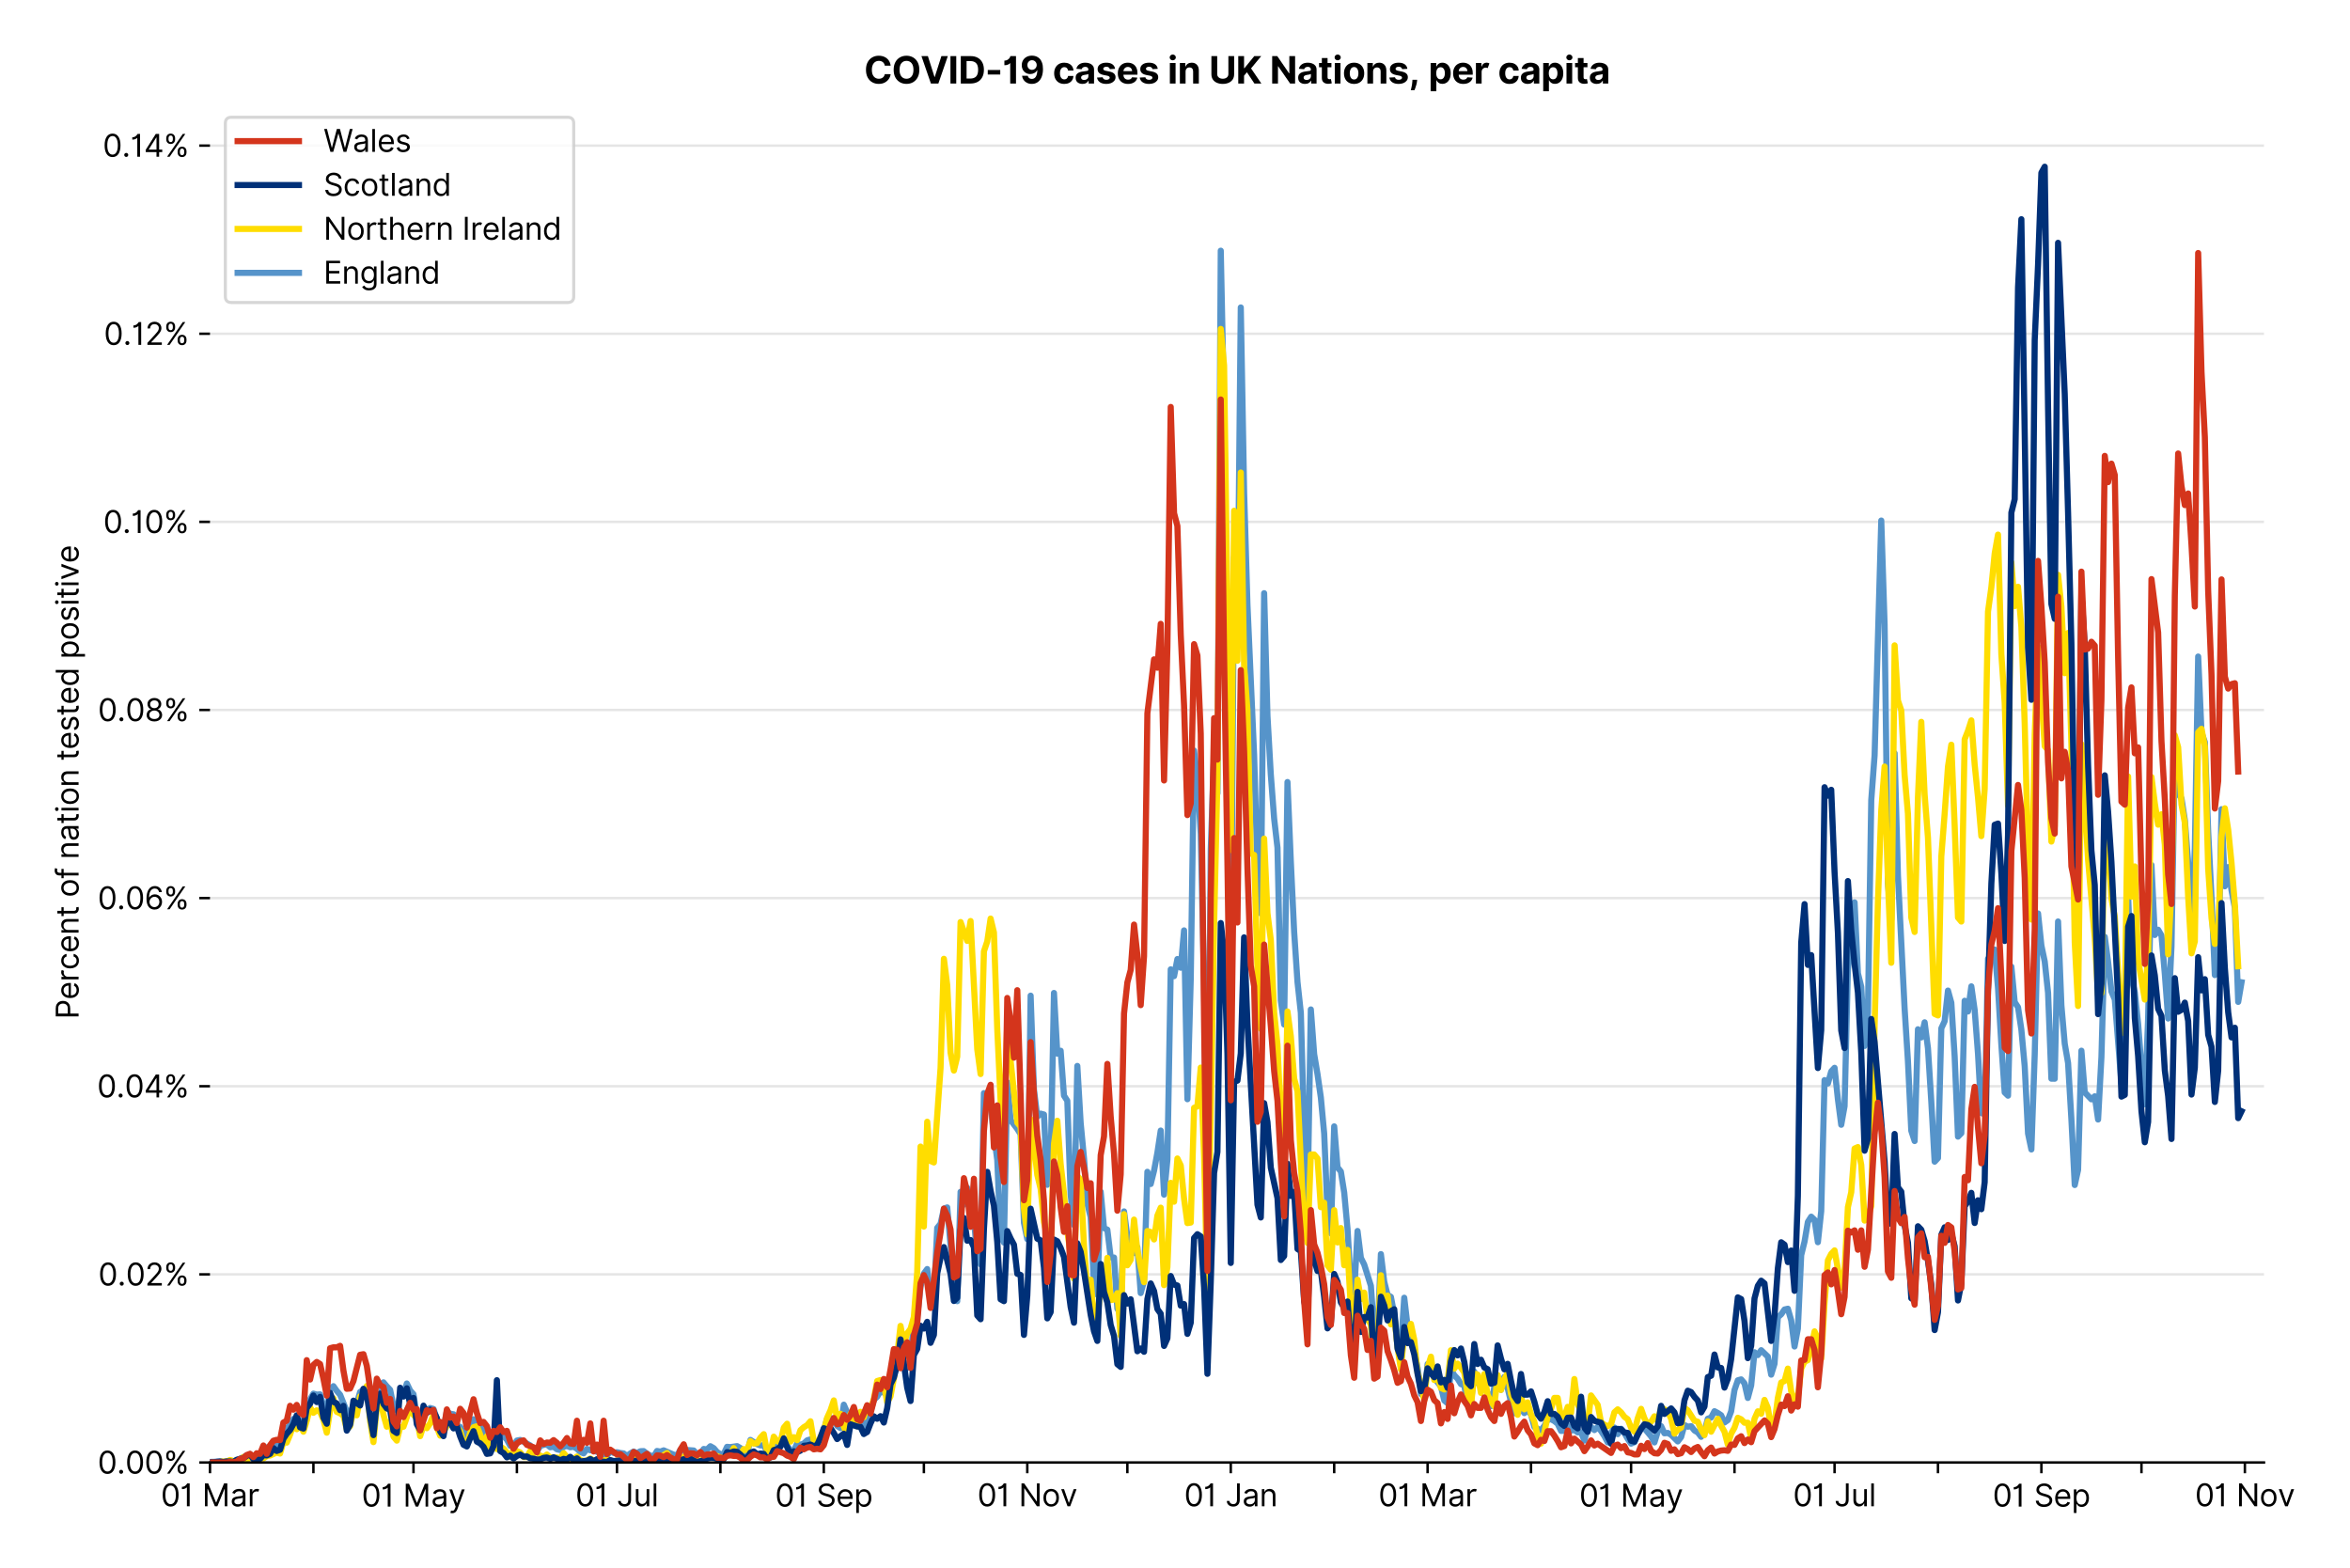 <?xml version="1.0" encoding="utf-8" standalone="no"?>
<!DOCTYPE svg PUBLIC "-//W3C//DTD SVG 1.1//EN"
  "http://www.w3.org/Graphics/SVG/1.1/DTD/svg11.dtd">
<svg version="1.1" viewBox="0 0 766.099 511.234" xmlns="http://www.w3.org/2000/svg" xmlns:xlink="http://www.w3.org/1999/xlink">
 <defs>
  <style type="text/css">*{stroke-linecap:butt;stroke-linejoin:round;}</style>
 </defs>
 <g id="figure_1">
  <g id="patch_1">
   <path d="M 0 511.234 
L 766.099 511.234 
L 766.099 0 
L 0 0 
z
" style="fill:#ffffff;"/>
  </g>
  <g id="axes_1">
   <g id="patch_2">
    <path d="M 68.461 476.745 
L 738.061 476.745 
L 738.061 33.225 
L 68.461 33.225 
z
" style="fill:#ffffff;"/>
   </g>
   <g id="matplotlib.axis_1">
    <g id="xtick_1">
     <g id="line2d_1">
      <defs>
       <path d="M 0 0 
L 0 3.5 
" id="m654b96c556" style="stroke:#000000;stroke-width:0.8;"/>
      </defs>
      <g>
       <use style="stroke:#000000;stroke-width:0.8;" x="68.461" xlink:href="#m654b96c556" y="476.745"/>
      </g>
     </g>
     <g id="text_1">
      <!-- 01 Mar -->
      <g transform="translate(52.424 491.018)scale(0.1 -0.1)">
       <defs>
        <path d="M 2000 -64 
Q 1230 -64 806 561 
Q 382 1186 382 2327 
Q 382 3459 809 4088 
Q 1236 4718 2000 4718 
Q 2764 4718 3191 4088 
Q 3618 3459 3618 2327 
Q 3618 1186 3194 561 
Q 2771 -64 2000 -64 
z
M 2000 436 
Q 2509 436 2791 927 
Q 3073 1418 3073 2327 
Q 3073 3234 2789 3730 
Q 2505 4227 2000 4227 
Q 1496 4227 1211 3730 
Q 927 3234 927 2327 
Q 927 1418 1210 927 
Q 1493 436 2000 436 
z
" id="Inter-Regular-30" transform="scale(0.016)"/>
        <path d="M 1973 4655 
L 1973 0 
L 1409 0 
L 1409 3836 
L 1373 3836 
Q 1341 3773 1209 3692 
Q 1077 3611 868 3551 
Q 659 3491 391 3491 
L 391 3964 
Q 661 3964 859 4061 
Q 1057 4159 1190 4291 
Q 1323 4423 1392 4529 
Q 1461 4636 1473 4655 
L 1973 4655 
z
" id="Inter-Regular-31" transform="scale(0.016)"/>
        <path id="Inter-Regular-20" transform="scale(0.016)"/>
        <path d="M 564 4655 
L 1236 4655 
L 2818 791 
L 2873 791 
L 4455 4655 
L 5127 4655 
L 5127 0 
L 4600 0 
L 4600 3536 
L 4555 3536 
L 3100 0 
L 2591 0 
L 1136 3536 
L 1091 3536 
L 1091 0 
L 564 0 
L 564 4655 
z
" id="Inter-Regular-4d" transform="scale(0.016)"/>
        <path d="M 1518 -82 
Q 1186 -82 916 44 
Q 646 170 486 410 
Q 327 650 327 991 
Q 327 1291 445 1478 
Q 564 1666 761 1773 
Q 959 1880 1199 1933 
Q 1439 1986 1682 2018 
Q 2000 2059 2199 2080 
Q 2398 2102 2490 2154 
Q 2582 2207 2582 2336 
L 2582 2355 
Q 2582 2691 2399 2877 
Q 2216 3064 1846 3064 
Q 1461 3064 1243 2895 
Q 1025 2727 936 2536 
L 427 2718 
Q 564 3036 792 3214 
Q 1021 3393 1292 3464 
Q 1564 3536 1827 3536 
Q 1996 3536 2215 3496 
Q 2434 3457 2640 3334 
Q 2846 3211 2982 2963 
Q 3118 2716 3118 2300 
L 3118 0 
L 2582 0 
L 2582 473 
L 2555 473 
Q 2500 359 2373 229 
Q 2246 100 2034 9 
Q 1823 -82 1518 -82 
z
M 1600 400 
Q 1918 400 2137 525 
Q 2357 650 2469 847 
Q 2582 1045 2582 1264 
L 2582 1755 
Q 2548 1714 2433 1681 
Q 2318 1648 2169 1624 
Q 2021 1600 1881 1583 
Q 1741 1566 1655 1555 
Q 1446 1527 1265 1467 
Q 1084 1407 974 1287 
Q 864 1168 864 964 
Q 864 684 1072 542 
Q 1280 400 1600 400 
z
" id="Inter-Regular-61" transform="scale(0.016)"/>
        <path d="M 491 0 
L 491 3491 
L 1009 3491 
L 1009 2964 
L 1046 2964 
Q 1139 3223 1389 3384 
Q 1639 3545 1955 3545 
Q 2100 3545 2209 3511 
Q 2318 3477 2400 3418 
L 2218 2964 
Q 2161 2993 2085 3010 
Q 2009 3027 1909 3027 
Q 1527 3027 1277 2794 
Q 1027 2561 1027 2209 
L 1027 0 
L 491 0 
z
" id="Inter-Regular-72" transform="scale(0.016)"/>
       </defs>
       <use xlink:href="#Inter-Regular-30"/>
       <use x="62.5" xlink:href="#Inter-Regular-31"/>
       <use x="106.676" xlink:href="#Inter-Regular-20"/>
       <use x="134.801" xlink:href="#Inter-Regular-4d"/>
       <use x="225.994" xlink:href="#Inter-Regular-61"/>
       <use x="282.386" xlink:href="#Inter-Regular-72"/>
      </g>
     </g>
    </g>
    <g id="xtick_2">
     <g id="line2d_2">
      <g>
       <use style="stroke:#000000;stroke-width:0.8;" x="102.173" xlink:href="#m654b96c556" y="476.745"/>
      </g>
     </g>
    </g>
    <g id="xtick_3">
     <g id="line2d_3">
      <g>
       <use style="stroke:#000000;stroke-width:0.8;" x="134.798" xlink:href="#m654b96c556" y="476.745"/>
      </g>
     </g>
     <g id="text_2">
      <!-- 01 May -->
      <g transform="translate(117.894 491.117)scale(0.1 -0.1)">
       <defs>
        <path d="M 818 -1355 
Q 682 -1355 575 -1333 
Q 468 -1311 427 -1291 
L 564 -818 
Q 857 -893 1053 -814 
Q 1250 -736 1391 -345 
L 1509 -18 
L 218 3491 
L 800 3491 
L 1764 709 
L 1800 709 
L 2764 3491 
L 3346 3491 
L 1846 -564 
Q 1550 -1355 818 -1355 
z
" id="Inter-Regular-79" transform="scale(0.016)"/>
       </defs>
       <use xlink:href="#Inter-Regular-30"/>
       <use x="62.5" xlink:href="#Inter-Regular-31"/>
       <use x="106.676" xlink:href="#Inter-Regular-20"/>
       <use x="134.801" xlink:href="#Inter-Regular-4d"/>
       <use x="225.994" xlink:href="#Inter-Regular-61"/>
       <use x="282.386" xlink:href="#Inter-Regular-79"/>
      </g>
     </g>
    </g>
    <g id="xtick_4">
     <g id="line2d_4">
      <g>
       <use style="stroke:#000000;stroke-width:0.8;" x="168.51" xlink:href="#m654b96c556" y="476.745"/>
      </g>
     </g>
    </g>
    <g id="xtick_5">
     <g id="line2d_5">
      <g>
       <use style="stroke:#000000;stroke-width:0.8;" x="201.134" xlink:href="#m654b96c556" y="476.745"/>
      </g>
     </g>
     <g id="text_3">
      <!-- 01 Jul -->
      <g transform="translate(187.591 491.018)scale(0.1 -0.1)">
       <defs>
        <path d="M 2346 4655 
L 2909 4655 
L 2909 1327 
Q 2909 657 2549 296 
Q 2189 -64 1582 -64 
Q 1200 -64 902 76 
Q 605 216 434 475 
Q 264 734 264 1091 
L 818 1091 
Q 818 795 1034 615 
Q 1250 436 1582 436 
Q 1948 436 2147 664 
Q 2346 893 2346 1327 
L 2346 4655 
z
" id="Inter-Regular-4a" transform="scale(0.016)"/>
        <path d="M 2691 1427 
L 2691 3491 
L 3227 3491 
L 3227 0 
L 2691 0 
L 2691 591 
L 2655 591 
Q 2532 325 2273 140 
Q 2014 -45 1618 -45 
Q 1127 -45 809 280 
Q 491 605 491 1273 
L 491 3491 
L 1027 3491 
L 1027 1309 
Q 1027 927 1242 700 
Q 1457 473 1791 473 
Q 1991 473 2199 575 
Q 2407 677 2549 888 
Q 2691 1100 2691 1427 
z
" id="Inter-Regular-75" transform="scale(0.016)"/>
        <path d="M 1027 4655 
L 1027 0 
L 491 0 
L 491 4655 
L 1027 4655 
z
" id="Inter-Regular-6c" transform="scale(0.016)"/>
       </defs>
       <use xlink:href="#Inter-Regular-30"/>
       <use x="62.5" xlink:href="#Inter-Regular-31"/>
       <use x="106.676" xlink:href="#Inter-Regular-20"/>
       <use x="134.801" xlink:href="#Inter-Regular-4a"/>
       <use x="189.063" xlink:href="#Inter-Regular-75"/>
       <use x="247.159" xlink:href="#Inter-Regular-6c"/>
      </g>
     </g>
    </g>
    <g id="xtick_6">
     <g id="line2d_6">
      <g>
       <use style="stroke:#000000;stroke-width:0.8;" x="234.846" xlink:href="#m654b96c556" y="476.745"/>
      </g>
     </g>
    </g>
    <g id="xtick_7">
     <g id="line2d_7">
      <g>
       <use style="stroke:#000000;stroke-width:0.8;" x="268.558" xlink:href="#m654b96c556" y="476.745"/>
      </g>
     </g>
     <g id="text_4">
      <!-- 01 Sep -->
      <g transform="translate(252.671 491.117)scale(0.1 -0.1)">
       <defs>
        <path d="M 3109 3491 
Q 3068 3836 2777 4027 
Q 2486 4218 2064 4218 
Q 1600 4218 1318 3999 
Q 1036 3780 1036 3445 
Q 1036 3195 1189 3042 
Q 1343 2889 1553 2803 
Q 1764 2718 1936 2673 
L 2409 2545 
Q 2591 2498 2815 2414 
Q 3039 2330 3244 2185 
Q 3450 2041 3584 1816 
Q 3718 1591 3718 1264 
Q 3718 886 3521 581 
Q 3325 277 2949 97 
Q 2573 -82 2036 -82 
Q 1286 -82 845 272 
Q 405 627 364 1200 
L 946 1200 
Q 968 936 1124 764 
Q 1280 593 1519 510 
Q 1759 427 2036 427 
Q 2359 427 2616 533 
Q 2873 639 3023 828 
Q 3173 1018 3173 1273 
Q 3173 1505 3043 1650 
Q 2914 1795 2702 1886 
Q 2491 1977 2246 2045 
L 1673 2209 
Q 1127 2366 809 2657 
Q 491 2948 491 3418 
Q 491 3809 703 4101 
Q 916 4393 1276 4555 
Q 1636 4718 2082 4718 
Q 2532 4718 2882 4558 
Q 3232 4398 3437 4120 
Q 3643 3843 3655 3491 
L 3109 3491 
z
" id="Inter-Regular-53" transform="scale(0.016)"/>
        <path d="M 1955 -73 
Q 1450 -73 1085 151 
Q 721 375 524 778 
Q 327 1182 327 1718 
Q 327 2255 524 2665 
Q 721 3075 1074 3305 
Q 1427 3536 1900 3536 
Q 2173 3536 2439 3445 
Q 2705 3355 2923 3151 
Q 3141 2948 3270 2614 
Q 3400 2280 3400 1791 
L 3400 1564 
L 866 1564 
Q 884 1005 1183 707 
Q 1482 409 1955 409 
Q 2271 409 2498 545 
Q 2725 682 2827 955 
L 3346 809 
Q 3223 414 2854 170 
Q 2486 -73 1955 -73 
z
M 866 2027 
L 2855 2027 
Q 2855 2470 2595 2762 
Q 2336 3055 1900 3055 
Q 1593 3055 1368 2911 
Q 1143 2768 1013 2533 
Q 884 2298 866 2027 
z
" id="Inter-Regular-65" transform="scale(0.016)"/>
        <path d="M 491 -1309 
L 491 3491 
L 1009 3491 
L 1009 2936 
L 1073 2936 
Q 1132 3027 1237 3169 
Q 1343 3311 1542 3423 
Q 1741 3536 2082 3536 
Q 2523 3536 2859 3315 
Q 3196 3095 3384 2690 
Q 3573 2286 3573 1736 
Q 3573 1182 3384 776 
Q 3196 370 2861 148 
Q 2527 -73 2091 -73 
Q 1755 -73 1552 39 
Q 1350 152 1241 296 
Q 1132 441 1073 536 
L 1027 536 
L 1027 -1309 
L 491 -1309 
z
M 1018 1745 
Q 1018 1152 1276 780 
Q 1534 409 2018 409 
Q 2355 409 2581 587 
Q 2807 766 2921 1069 
Q 3036 1373 3036 1745 
Q 3036 2114 2923 2410 
Q 2811 2707 2585 2881 
Q 2359 3055 2018 3055 
Q 1527 3055 1272 2693 
Q 1018 2332 1018 1745 
z
" id="Inter-Regular-70" transform="scale(0.016)"/>
       </defs>
       <use xlink:href="#Inter-Regular-30"/>
       <use x="62.5" xlink:href="#Inter-Regular-31"/>
       <use x="106.676" xlink:href="#Inter-Regular-20"/>
       <use x="134.801" xlink:href="#Inter-Regular-53"/>
       <use x="198.58" xlink:href="#Inter-Regular-65"/>
       <use x="256.818" xlink:href="#Inter-Regular-70"/>
      </g>
     </g>
    </g>
    <g id="xtick_8">
     <g id="line2d_8">
      <g>
       <use style="stroke:#000000;stroke-width:0.8;" x="301.183" xlink:href="#m654b96c556" y="476.745"/>
      </g>
     </g>
    </g>
    <g id="xtick_9">
     <g id="line2d_9">
      <g>
       <use style="stroke:#000000;stroke-width:0.8;" x="334.895" xlink:href="#m654b96c556" y="476.745"/>
      </g>
     </g>
     <g id="text_5">
      <!-- 01 Nov -->
      <g transform="translate(318.624 491.018)scale(0.1 -0.1)">
       <defs>
        <path d="M 4255 4655 
L 4255 0 
L 3709 0 
L 1173 3655 
L 1127 3655 
L 1127 0 
L 564 0 
L 564 4655 
L 1109 4655 
L 3655 991 
L 3700 991 
L 3700 4655 
L 4255 4655 
z
" id="Inter-Regular-4e" transform="scale(0.016)"/>
        <path d="M 1909 -73 
Q 1436 -73 1080 152 
Q 725 377 526 781 
Q 327 1186 327 1727 
Q 327 2273 526 2679 
Q 725 3086 1080 3311 
Q 1436 3536 1909 3536 
Q 2382 3536 2737 3311 
Q 3093 3086 3292 2679 
Q 3491 2273 3491 1727 
Q 3491 1186 3292 781 
Q 3093 377 2737 152 
Q 2382 -73 1909 -73 
z
M 1909 409 
Q 2268 409 2500 593 
Q 2732 777 2843 1077 
Q 2955 1377 2955 1727 
Q 2955 2077 2843 2379 
Q 2732 2682 2500 2868 
Q 2268 3055 1909 3055 
Q 1550 3055 1318 2868 
Q 1086 2682 975 2379 
Q 864 2077 864 1727 
Q 864 1377 975 1077 
Q 1086 777 1318 593 
Q 1550 409 1909 409 
z
" id="Inter-Regular-6f" transform="scale(0.016)"/>
        <path d="M 3346 3491 
L 2055 0 
L 1509 0 
L 218 3491 
L 800 3491 
L 1764 709 
L 1800 709 
L 2764 3491 
L 3346 3491 
z
" id="Inter-Regular-76" transform="scale(0.016)"/>
       </defs>
       <use xlink:href="#Inter-Regular-30"/>
       <use x="62.5" xlink:href="#Inter-Regular-31"/>
       <use x="106.676" xlink:href="#Inter-Regular-20"/>
       <use x="134.801" xlink:href="#Inter-Regular-4e"/>
       <use x="210.085" xlink:href="#Inter-Regular-6f"/>
       <use x="269.744" xlink:href="#Inter-Regular-76"/>
      </g>
     </g>
    </g>
    <g id="xtick_10">
     <g id="line2d_10">
      <g>
       <use style="stroke:#000000;stroke-width:0.8;" x="367.52" xlink:href="#m654b96c556" y="476.745"/>
      </g>
     </g>
    </g>
    <g id="xtick_11">
     <g id="line2d_11">
      <g>
       <use style="stroke:#000000;stroke-width:0.8;" x="401.232" xlink:href="#m654b96c556" y="476.745"/>
      </g>
     </g>
     <g id="text_6">
      <!-- 01 Jan -->
      <g transform="translate(386.033 491.018)scale(0.1 -0.1)">
       <defs>
        <path d="M 1027 2100 
L 1027 0 
L 491 0 
L 491 3491 
L 1009 3491 
L 1009 2945 
L 1055 2945 
Q 1177 3211 1427 3373 
Q 1677 3536 2073 3536 
Q 2602 3536 2928 3211 
Q 3255 2886 3255 2218 
L 3255 0 
L 2718 0 
L 2718 2182 
Q 2718 2593 2504 2824 
Q 2291 3055 1918 3055 
Q 1534 3055 1280 2806 
Q 1027 2557 1027 2100 
z
" id="Inter-Regular-6e" transform="scale(0.016)"/>
       </defs>
       <use xlink:href="#Inter-Regular-30"/>
       <use x="62.5" xlink:href="#Inter-Regular-31"/>
       <use x="106.676" xlink:href="#Inter-Regular-20"/>
       <use x="134.801" xlink:href="#Inter-Regular-4a"/>
       <use x="189.063" xlink:href="#Inter-Regular-61"/>
       <use x="245.455" xlink:href="#Inter-Regular-6e"/>
      </g>
     </g>
    </g>
    <g id="xtick_12">
     <g id="line2d_12">
      <g>
       <use style="stroke:#000000;stroke-width:0.8;" x="434.944" xlink:href="#m654b96c556" y="476.745"/>
      </g>
     </g>
    </g>
    <g id="xtick_13">
     <g id="line2d_13">
      <g>
       <use style="stroke:#000000;stroke-width:0.8;" x="465.393" xlink:href="#m654b96c556" y="476.745"/>
      </g>
     </g>
     <g id="text_7">
      <!-- 01 Mar -->
      <g transform="translate(449.357 491.018)scale(0.1 -0.1)">
       <use xlink:href="#Inter-Regular-30"/>
       <use x="62.5" xlink:href="#Inter-Regular-31"/>
       <use x="106.676" xlink:href="#Inter-Regular-20"/>
       <use x="134.801" xlink:href="#Inter-Regular-4d"/>
       <use x="225.994" xlink:href="#Inter-Regular-61"/>
       <use x="282.386" xlink:href="#Inter-Regular-72"/>
      </g>
     </g>
    </g>
    <g id="xtick_14">
     <g id="line2d_14">
      <g>
       <use style="stroke:#000000;stroke-width:0.8;" x="499.106" xlink:href="#m654b96c556" y="476.745"/>
      </g>
     </g>
    </g>
    <g id="xtick_15">
     <g id="line2d_15">
      <g>
       <use style="stroke:#000000;stroke-width:0.8;" x="531.73" xlink:href="#m654b96c556" y="476.745"/>
      </g>
     </g>
     <g id="text_8">
      <!-- 01 May -->
      <g transform="translate(514.827 491.117)scale(0.1 -0.1)">
       <use xlink:href="#Inter-Regular-30"/>
       <use x="62.5" xlink:href="#Inter-Regular-31"/>
       <use x="106.676" xlink:href="#Inter-Regular-20"/>
       <use x="134.801" xlink:href="#Inter-Regular-4d"/>
       <use x="225.994" xlink:href="#Inter-Regular-61"/>
       <use x="282.386" xlink:href="#Inter-Regular-79"/>
      </g>
     </g>
    </g>
    <g id="xtick_16">
     <g id="line2d_16">
      <g>
       <use style="stroke:#000000;stroke-width:0.8;" x="565.442" xlink:href="#m654b96c556" y="476.745"/>
      </g>
     </g>
    </g>
    <g id="xtick_17">
     <g id="line2d_17">
      <g>
       <use style="stroke:#000000;stroke-width:0.8;" x="598.067" xlink:href="#m654b96c556" y="476.745"/>
      </g>
     </g>
     <g id="text_9">
      <!-- 01 Jul -->
      <g transform="translate(584.523 491.018)scale(0.1 -0.1)">
       <use xlink:href="#Inter-Regular-30"/>
       <use x="62.5" xlink:href="#Inter-Regular-31"/>
       <use x="106.676" xlink:href="#Inter-Regular-20"/>
       <use x="134.801" xlink:href="#Inter-Regular-4a"/>
       <use x="189.063" xlink:href="#Inter-Regular-75"/>
       <use x="247.159" xlink:href="#Inter-Regular-6c"/>
      </g>
     </g>
    </g>
    <g id="xtick_18">
     <g id="line2d_18">
      <g>
       <use style="stroke:#000000;stroke-width:0.8;" x="631.779" xlink:href="#m654b96c556" y="476.745"/>
      </g>
     </g>
    </g>
    <g id="xtick_19">
     <g id="line2d_19">
      <g>
       <use style="stroke:#000000;stroke-width:0.8;" x="665.491" xlink:href="#m654b96c556" y="476.745"/>
      </g>
     </g>
     <g id="text_10">
      <!-- 01 Sep -->
      <g transform="translate(649.604 491.117)scale(0.1 -0.1)">
       <use xlink:href="#Inter-Regular-30"/>
       <use x="62.5" xlink:href="#Inter-Regular-31"/>
       <use x="106.676" xlink:href="#Inter-Regular-20"/>
       <use x="134.801" xlink:href="#Inter-Regular-53"/>
       <use x="198.58" xlink:href="#Inter-Regular-65"/>
       <use x="256.818" xlink:href="#Inter-Regular-70"/>
      </g>
     </g>
    </g>
    <g id="xtick_20">
     <g id="line2d_20">
      <g>
       <use style="stroke:#000000;stroke-width:0.8;" x="698.116" xlink:href="#m654b96c556" y="476.745"/>
      </g>
     </g>
    </g>
    <g id="xtick_21">
     <g id="line2d_21">
      <g>
       <use style="stroke:#000000;stroke-width:0.8;" x="731.828" xlink:href="#m654b96c556" y="476.745"/>
      </g>
     </g>
     <g id="text_11">
      <!-- 01 Nov -->
      <g transform="translate(715.557 491.018)scale(0.1 -0.1)">
       <use xlink:href="#Inter-Regular-30"/>
       <use x="62.5" xlink:href="#Inter-Regular-31"/>
       <use x="106.676" xlink:href="#Inter-Regular-20"/>
       <use x="134.801" xlink:href="#Inter-Regular-4e"/>
       <use x="210.085" xlink:href="#Inter-Regular-6f"/>
       <use x="269.744" xlink:href="#Inter-Regular-76"/>
      </g>
     </g>
    </g>
   </g>
   <g id="matplotlib.axis_2">
    <g id="ytick_1">
     <g id="line2d_22">
      <path clip-path="url(#p21461a7456)" d="M 68.461 476.745 
L 738.061 476.745 
" style="fill:none;stroke:#e5e5e5;stroke-linecap:square;stroke-width:0.8;"/>
     </g>
     <g id="line2d_23">
      <defs>
       <path d="M 0 0 
L -3.5 0 
" id="m3579471568" style="stroke:#000000;stroke-width:0.8;"/>
      </defs>
      <g>
       <use style="stroke:#000000;stroke-width:0.8;" x="68.461" xlink:href="#m3579471568" y="476.745"/>
      </g>
     </g>
     <g id="text_12">
      <!-- 0.00% -->
      <g transform="translate(31.83 480.382)scale(0.1 -0.1)">
       <defs>
        <path d="M 882 -36 
Q 714 -36 593 84 
Q 473 205 473 373 
Q 473 541 593 661 
Q 714 782 882 782 
Q 1050 782 1170 661 
Q 1291 541 1291 373 
Q 1291 205 1170 84 
Q 1050 -36 882 -36 
z
" id="Inter-Regular-2e" transform="scale(0.016)"/>
        <path d="M 2855 873 
L 2855 1118 
Q 2855 1373 2960 1585 
Q 3066 1798 3269 1926 
Q 3473 2055 3764 2055 
Q 4059 2055 4259 1926 
Q 4459 1798 4561 1585 
Q 4664 1373 4664 1118 
L 4664 873 
Q 4664 618 4560 405 
Q 4457 193 4256 64 
Q 4055 -64 3764 -64 
Q 3468 -64 3266 64 
Q 3064 193 2959 405 
Q 2855 618 2855 873 
z
M 536 3536 
L 536 3782 
Q 536 4036 642 4248 
Q 748 4461 951 4589 
Q 1155 4718 1446 4718 
Q 1741 4718 1941 4589 
Q 2141 4461 2243 4248 
Q 2346 4036 2346 3782 
L 2346 3536 
Q 2346 3282 2242 3069 
Q 2139 2857 1937 2728 
Q 1736 2600 1446 2600 
Q 1150 2600 948 2728 
Q 746 2857 641 3069 
Q 536 3282 536 3536 
z
M 709 0 
L 3909 4655 
L 4427 4655 
L 1227 0 
L 709 0 
z
M 3318 1118 
L 3318 873 
Q 3318 661 3418 494 
Q 3518 327 3764 327 
Q 4002 327 4101 494 
Q 4200 661 4200 873 
L 4200 1118 
Q 4200 1330 4104 1497 
Q 4009 1664 3764 1664 
Q 3525 1664 3421 1497 
Q 3318 1330 3318 1118 
z
M 1000 3782 
L 1000 3536 
Q 1000 3325 1100 3158 
Q 1200 2991 1446 2991 
Q 1684 2991 1783 3158 
Q 1882 3325 1882 3536 
L 1882 3782 
Q 1882 3993 1786 4160 
Q 1691 4327 1446 4327 
Q 1207 4327 1103 4160 
Q 1000 3993 1000 3782 
z
" id="Inter-Regular-25" transform="scale(0.016)"/>
       </defs>
       <use xlink:href="#Inter-Regular-30"/>
       <use x="62.5" xlink:href="#Inter-Regular-2e"/>
       <use x="90.057" xlink:href="#Inter-Regular-30"/>
       <use x="152.557" xlink:href="#Inter-Regular-30"/>
       <use x="215.057" xlink:href="#Inter-Regular-25"/>
      </g>
     </g>
    </g>
    <g id="ytick_2">
     <g id="line2d_24">
      <path clip-path="url(#p21461a7456)" d="M 68.461 415.419 
L 738.061 415.419 
" style="fill:none;stroke:#e5e5e5;stroke-linecap:square;stroke-width:0.8;"/>
     </g>
     <g id="line2d_25">
      <g>
       <use style="stroke:#000000;stroke-width:0.8;" x="68.461" xlink:href="#m3579471568" y="415.419"/>
      </g>
     </g>
     <g id="text_13">
      <!-- 0.02% -->
      <g transform="translate(32.028 419.056)scale(0.1 -0.1)">
       <defs>
        <path d="M 482 0 
L 482 409 
L 2018 2091 
Q 2289 2386 2464 2605 
Q 2639 2825 2724 3019 
Q 2809 3214 2809 3427 
Q 2809 3795 2553 4011 
Q 2298 4227 1918 4227 
Q 1514 4227 1275 3985 
Q 1036 3743 1036 3345 
L 500 3345 
Q 500 3755 688 4064 
Q 877 4373 1203 4545 
Q 1530 4718 1936 4718 
Q 2346 4718 2661 4545 
Q 2977 4373 3156 4079 
Q 3336 3786 3336 3427 
Q 3336 3170 3244 2926 
Q 3152 2682 2926 2383 
Q 2700 2084 2300 1655 
L 1255 536 
L 1255 500 
L 3418 500 
L 3418 0 
L 482 0 
z
" id="Inter-Regular-32" transform="scale(0.016)"/>
       </defs>
       <use xlink:href="#Inter-Regular-30"/>
       <use x="62.5" xlink:href="#Inter-Regular-2e"/>
       <use x="90.057" xlink:href="#Inter-Regular-30"/>
       <use x="152.557" xlink:href="#Inter-Regular-32"/>
       <use x="213.068" xlink:href="#Inter-Regular-25"/>
      </g>
     </g>
    </g>
    <g id="ytick_3">
     <g id="line2d_26">
      <path clip-path="url(#p21461a7456)" d="M 68.461 354.093 
L 738.061 354.093 
" style="fill:none;stroke:#e5e5e5;stroke-linecap:square;stroke-width:0.8;"/>
     </g>
     <g id="line2d_27">
      <g>
       <use style="stroke:#000000;stroke-width:0.8;" x="68.461" xlink:href="#m3579471568" y="354.093"/>
      </g>
     </g>
     <g id="text_14">
      <!-- 0.04% -->
      <g transform="translate(31.659 357.73)scale(0.1 -0.1)">
       <defs>
        <path d="M 373 955 
L 373 1418 
L 2418 4655 
L 3100 4655 
L 3100 1455 
L 3736 1455 
L 3736 955 
L 3100 955 
L 3100 0 
L 2564 0 
L 2564 955 
L 373 955 
z
M 2564 1455 
L 2564 3936 
L 2527 3936 
L 982 1491 
L 982 1455 
L 2564 1455 
z
" id="Inter-Regular-34" transform="scale(0.016)"/>
       </defs>
       <use xlink:href="#Inter-Regular-30"/>
       <use x="62.5" xlink:href="#Inter-Regular-2e"/>
       <use x="90.057" xlink:href="#Inter-Regular-30"/>
       <use x="152.557" xlink:href="#Inter-Regular-34"/>
       <use x="216.761" xlink:href="#Inter-Regular-25"/>
      </g>
     </g>
    </g>
    <g id="ytick_4">
     <g id="line2d_28">
      <path clip-path="url(#p21461a7456)" d="M 68.461 292.767 
L 738.061 292.767 
" style="fill:none;stroke:#e5e5e5;stroke-linecap:square;stroke-width:0.8;"/>
     </g>
     <g id="line2d_29">
      <g>
       <use style="stroke:#000000;stroke-width:0.8;" x="68.461" xlink:href="#m3579471568" y="292.767"/>
      </g>
     </g>
     <g id="text_15">
      <!-- 0.06% -->
      <g transform="translate(31.844 296.404)scale(0.1 -0.1)">
       <defs>
        <path d="M 2027 -64 
Q 1741 -59 1454 45 
Q 1168 150 932 399 
Q 696 648 552 1074 
Q 409 1500 409 2145 
Q 409 3386 861 4056 
Q 1314 4727 2100 4727 
Q 2686 4727 3073 4384 
Q 3461 4041 3546 3491 
L 2991 3491 
Q 2914 3811 2691 4019 
Q 2468 4227 2100 4227 
Q 1559 4227 1249 3755 
Q 939 3284 936 2427 
L 973 2427 
Q 1164 2716 1461 2880 
Q 1759 3045 2118 3045 
Q 2518 3045 2850 2846 
Q 3182 2648 3382 2299 
Q 3582 1950 3582 1500 
Q 3582 1068 3389 710 
Q 3196 352 2847 142 
Q 2498 -68 2027 -64 
z
M 2027 436 
Q 2314 436 2542 579 
Q 2771 723 2903 964 
Q 3036 1205 3036 1500 
Q 3036 1789 2908 2026 
Q 2780 2264 2556 2404 
Q 2332 2545 2046 2545 
Q 1757 2545 1525 2397 
Q 1293 2250 1157 2010 
Q 1021 1770 1018 1491 
Q 1018 1214 1149 973 
Q 1280 732 1508 584 
Q 1736 436 2027 436 
z
" id="Inter-Regular-36" transform="scale(0.016)"/>
       </defs>
       <use xlink:href="#Inter-Regular-30"/>
       <use x="62.5" xlink:href="#Inter-Regular-2e"/>
       <use x="90.057" xlink:href="#Inter-Regular-30"/>
       <use x="152.557" xlink:href="#Inter-Regular-36"/>
       <use x="214.915" xlink:href="#Inter-Regular-25"/>
      </g>
     </g>
    </g>
    <g id="ytick_5">
     <g id="line2d_30">
      <path clip-path="url(#p21461a7456)" d="M 68.461 231.441 
L 738.061 231.441 
" style="fill:none;stroke:#e5e5e5;stroke-linecap:square;stroke-width:0.8;"/>
     </g>
     <g id="line2d_31">
      <g>
       <use style="stroke:#000000;stroke-width:0.8;" x="68.461" xlink:href="#m3579471568" y="231.441"/>
      </g>
     </g>
     <g id="text_16">
      <!-- 0.08% -->
      <g transform="translate(31.914 235.078)scale(0.1 -0.1)">
       <defs>
        <path d="M 1973 -64 
Q 1505 -64 1147 103 
Q 789 270 589 564 
Q 389 859 391 1236 
Q 389 1532 507 1783 
Q 625 2034 830 2203 
Q 1036 2373 1291 2418 
L 1291 2445 
Q 957 2532 759 2821 
Q 561 3111 564 3482 
Q 561 3836 743 4115 
Q 925 4395 1244 4556 
Q 1564 4718 1973 4718 
Q 2377 4718 2695 4556 
Q 3014 4395 3197 4115 
Q 3380 3836 3382 3482 
Q 3380 3111 3181 2821 
Q 2982 2532 2655 2445 
L 2655 2418 
Q 2907 2373 3109 2203 
Q 3311 2034 3431 1783 
Q 3552 1532 3555 1236 
Q 3552 859 3351 564 
Q 3150 270 2794 103 
Q 2439 -64 1973 -64 
z
M 1973 436 
Q 2446 436 2722 662 
Q 2998 889 3000 1264 
Q 2998 1527 2864 1729 
Q 2730 1932 2499 2048 
Q 2268 2164 1973 2164 
Q 1675 2164 1442 2048 
Q 1209 1932 1076 1729 
Q 943 1527 946 1264 
Q 943 889 1218 662 
Q 1493 436 1973 436 
z
M 1973 2645 
Q 2348 2645 2591 2864 
Q 2834 3084 2836 3445 
Q 2834 3800 2596 4013 
Q 2359 4227 1973 4227 
Q 1582 4227 1344 4013 
Q 1107 3800 1109 3445 
Q 1107 3084 1349 2864 
Q 1591 2645 1973 2645 
z
" id="Inter-Regular-38" transform="scale(0.016)"/>
       </defs>
       <use xlink:href="#Inter-Regular-30"/>
       <use x="62.5" xlink:href="#Inter-Regular-2e"/>
       <use x="90.057" xlink:href="#Inter-Regular-30"/>
       <use x="152.557" xlink:href="#Inter-Regular-38"/>
       <use x="214.205" xlink:href="#Inter-Regular-25"/>
      </g>
     </g>
    </g>
    <g id="ytick_6">
     <g id="line2d_32">
      <path clip-path="url(#p21461a7456)" d="M 68.461 170.115 
L 738.061 170.115 
" style="fill:none;stroke:#e5e5e5;stroke-linecap:square;stroke-width:0.8;"/>
     </g>
     <g id="line2d_33">
      <g>
       <use style="stroke:#000000;stroke-width:0.8;" x="68.461" xlink:href="#m3579471568" y="170.115"/>
      </g>
     </g>
     <g id="text_17">
      <!-- 0.10% -->
      <g transform="translate(33.663 173.752)scale(0.1 -0.1)">
       <use xlink:href="#Inter-Regular-30"/>
       <use x="62.5" xlink:href="#Inter-Regular-2e"/>
       <use x="90.057" xlink:href="#Inter-Regular-31"/>
       <use x="134.233" xlink:href="#Inter-Regular-30"/>
       <use x="196.733" xlink:href="#Inter-Regular-25"/>
      </g>
     </g>
    </g>
    <g id="ytick_7">
     <g id="line2d_34">
      <path clip-path="url(#p21461a7456)" d="M 68.461 108.789 
L 738.061 108.789 
" style="fill:none;stroke:#e5e5e5;stroke-linecap:square;stroke-width:0.8;"/>
     </g>
     <g id="line2d_35">
      <g>
       <use style="stroke:#000000;stroke-width:0.8;" x="68.461" xlink:href="#m3579471568" y="108.789"/>
      </g>
     </g>
     <g id="text_18">
      <!-- 0.12% -->
      <g transform="translate(33.861 112.426)scale(0.1 -0.1)">
       <use xlink:href="#Inter-Regular-30"/>
       <use x="62.5" xlink:href="#Inter-Regular-2e"/>
       <use x="90.057" xlink:href="#Inter-Regular-31"/>
       <use x="134.233" xlink:href="#Inter-Regular-32"/>
       <use x="194.744" xlink:href="#Inter-Regular-25"/>
      </g>
     </g>
    </g>
    <g id="ytick_8">
     <g id="line2d_36">
      <path clip-path="url(#p21461a7456)" d="M 68.461 47.463 
L 738.061 47.463 
" style="fill:none;stroke:#e5e5e5;stroke-linecap:square;stroke-width:0.8;"/>
     </g>
     <g id="line2d_37">
      <g>
       <use style="stroke:#000000;stroke-width:0.8;" x="68.461" xlink:href="#m3579471568" y="47.463"/>
      </g>
     </g>
     <g id="text_19">
      <!-- 0.14% -->
      <g transform="translate(33.492 51.1)scale(0.1 -0.1)">
       <use xlink:href="#Inter-Regular-30"/>
       <use x="62.5" xlink:href="#Inter-Regular-2e"/>
       <use x="90.057" xlink:href="#Inter-Regular-31"/>
       <use x="134.233" xlink:href="#Inter-Regular-34"/>
       <use x="198.438" xlink:href="#Inter-Regular-25"/>
      </g>
     </g>
    </g>
    <g id="text_20">
     <!-- Percent of nation tested positive -->
     <g transform="translate(25.614 332.215)rotate(-90)scale(0.1 -0.1)">
      <defs>
       <path d="M 564 0 
L 564 4655 
L 2136 4655 
Q 2684 4655 3033 4458 
Q 3382 4261 3550 3927 
Q 3718 3593 3718 3182 
Q 3718 2770 3551 2434 
Q 3384 2098 3036 1899 
Q 2689 1700 2146 1700 
L 1127 1700 
L 1127 0 
L 564 0 
z
M 1127 2200 
L 2127 2200 
Q 2689 2200 2926 2482 
Q 3164 2764 3164 3182 
Q 3164 3602 2925 3878 
Q 2686 4155 2118 4155 
L 1127 4155 
L 1127 2200 
z
" id="Inter-Regular-50" transform="scale(0.016)"/>
       <path d="M 1909 -73 
Q 1418 -73 1063 159 
Q 709 391 518 798 
Q 327 1205 327 1727 
Q 327 2259 524 2667 
Q 721 3075 1074 3305 
Q 1427 3536 1900 3536 
Q 2268 3536 2563 3400 
Q 2859 3264 3047 3018 
Q 3236 2773 3282 2445 
L 2746 2445 
Q 2684 2684 2474 2869 
Q 2264 3055 1909 3055 
Q 1439 3055 1151 2697 
Q 864 2339 864 1745 
Q 864 1139 1148 774 
Q 1432 409 1909 409 
Q 2223 409 2447 570 
Q 2671 732 2746 1018 
L 3282 1018 
Q 3236 709 3058 462 
Q 2880 216 2588 71 
Q 2296 -73 1909 -73 
z
" id="Inter-Regular-63" transform="scale(0.016)"/>
       <path d="M 2009 3491 
L 2009 3036 
L 1264 3036 
L 1264 1000 
Q 1264 773 1331 660 
Q 1398 548 1503 510 
Q 1609 473 1727 473 
Q 1816 473 1873 483 
Q 1930 493 1964 500 
L 2073 18 
Q 2018 -2 1920 -23 
Q 1823 -45 1673 -45 
Q 1446 -45 1228 52 
Q 1011 150 869 350 
Q 727 550 727 855 
L 727 3036 
L 200 3036 
L 200 3491 
L 727 3491 
L 727 4327 
L 1264 4327 
L 1264 3491 
L 2009 3491 
z
" id="Inter-Regular-74" transform="scale(0.016)"/>
       <path d="M 2046 3491 
L 2046 3036 
L 1264 3036 
L 1264 0 
L 727 0 
L 727 3036 
L 164 3036 
L 164 3491 
L 727 3491 
L 727 3973 
Q 727 4273 868 4473 
Q 1009 4673 1234 4773 
Q 1459 4873 1709 4873 
Q 1907 4873 2032 4841 
Q 2157 4809 2218 4782 
L 2064 4318 
Q 2023 4332 1951 4352 
Q 1880 4373 1764 4373 
Q 1498 4373 1381 4239 
Q 1264 4105 1264 3845 
L 1264 3491 
L 2046 3491 
z
" id="Inter-Regular-66" transform="scale(0.016)"/>
       <path d="M 491 0 
L 491 3491 
L 1027 3491 
L 1027 0 
L 491 0 
z
M 764 4073 
Q 607 4073 494 4179 
Q 382 4286 382 4436 
Q 382 4586 494 4693 
Q 607 4800 764 4800 
Q 921 4800 1033 4693 
Q 1146 4586 1146 4436 
Q 1146 4286 1033 4179 
Q 921 4073 764 4073 
z
" id="Inter-Regular-69" transform="scale(0.016)"/>
       <path d="M 2964 2709 
L 2482 2573 
Q 2411 2755 2245 2914 
Q 2080 3073 1727 3073 
Q 1407 3073 1194 2926 
Q 982 2780 982 2555 
Q 982 2355 1127 2239 
Q 1273 2123 1582 2045 
L 2100 1918 
Q 3027 1691 3027 973 
Q 3027 673 2855 436 
Q 2684 200 2377 63 
Q 2071 -73 1664 -73 
Q 1130 -73 780 159 
Q 430 391 336 836 
L 846 964 
Q 989 400 1655 400 
Q 2030 400 2251 560 
Q 2473 720 2473 945 
Q 2473 1316 1955 1436 
L 1373 1573 
Q 893 1686 669 1926 
Q 446 2166 446 2527 
Q 446 2823 613 3050 
Q 780 3277 1069 3406 
Q 1359 3536 1727 3536 
Q 2246 3536 2542 3309 
Q 2839 3082 2964 2709 
z
" id="Inter-Regular-73" transform="scale(0.016)"/>
       <path d="M 1809 -73 
Q 1373 -73 1039 148 
Q 705 370 516 776 
Q 327 1182 327 1736 
Q 327 2286 516 2690 
Q 705 3095 1041 3315 
Q 1377 3536 1818 3536 
Q 2159 3536 2358 3423 
Q 2557 3311 2662 3169 
Q 2768 3027 2827 2936 
L 2873 2936 
L 2873 4655 
L 3409 4655 
L 3409 0 
L 2891 0 
L 2891 536 
L 2827 536 
Q 2768 441 2659 296 
Q 2550 152 2348 39 
Q 2146 -73 1809 -73 
z
M 1882 409 
Q 2366 409 2624 780 
Q 2882 1152 2882 1745 
Q 2882 2332 2627 2693 
Q 2373 3055 1882 3055 
Q 1541 3055 1315 2881 
Q 1089 2707 976 2410 
Q 864 2114 864 1745 
Q 864 1373 978 1069 
Q 1093 766 1319 587 
Q 1546 409 1882 409 
z
" id="Inter-Regular-64" transform="scale(0.016)"/>
      </defs>
      <use xlink:href="#Inter-Regular-50"/>
      <use x="63.494" xlink:href="#Inter-Regular-65"/>
      <use x="121.733" xlink:href="#Inter-Regular-72"/>
      <use x="160.085" xlink:href="#Inter-Regular-63"/>
      <use x="215.909" xlink:href="#Inter-Regular-65"/>
      <use x="274.148" xlink:href="#Inter-Regular-6e"/>
      <use x="332.671" xlink:href="#Inter-Regular-74"/>
      <use x="369.034" xlink:href="#Inter-Regular-20"/>
      <use x="397.159" xlink:href="#Inter-Regular-6f"/>
      <use x="456.818" xlink:href="#Inter-Regular-66"/>
      <use x="492.898" xlink:href="#Inter-Regular-20"/>
      <use x="521.023" xlink:href="#Inter-Regular-6e"/>
      <use x="579.546" xlink:href="#Inter-Regular-61"/>
      <use x="635.938" xlink:href="#Inter-Regular-74"/>
      <use x="672.301" xlink:href="#Inter-Regular-69"/>
      <use x="696.023" xlink:href="#Inter-Regular-6f"/>
      <use x="755.682" xlink:href="#Inter-Regular-6e"/>
      <use x="814.205" xlink:href="#Inter-Regular-20"/>
      <use x="842.33" xlink:href="#Inter-Regular-74"/>
      <use x="878.693" xlink:href="#Inter-Regular-65"/>
      <use x="936.932" xlink:href="#Inter-Regular-73"/>
      <use x="989.205" xlink:href="#Inter-Regular-74"/>
      <use x="1025.568" xlink:href="#Inter-Regular-65"/>
      <use x="1083.807" xlink:href="#Inter-Regular-64"/>
      <use x="1145.881" xlink:href="#Inter-Regular-20"/>
      <use x="1174.006" xlink:href="#Inter-Regular-70"/>
      <use x="1234.943" xlink:href="#Inter-Regular-6f"/>
      <use x="1294.602" xlink:href="#Inter-Regular-73"/>
      <use x="1346.875" xlink:href="#Inter-Regular-69"/>
      <use x="1370.597" xlink:href="#Inter-Regular-74"/>
      <use x="1406.96" xlink:href="#Inter-Regular-69"/>
      <use x="1430.682" xlink:href="#Inter-Regular-76"/>
      <use x="1486.364" xlink:href="#Inter-Regular-65"/>
     </g>
    </g>
   </g>
   <g id="line2d_38">
    <path clip-path="url(#p21461a7456)" d="M 34.749 476.734 
L 46.711 476.745 
L 69.548 476.538 
L 70.636 476.451 
L 72.811 476.494 
L 73.898 476.347 
L 76.073 476.473 
L 77.161 476.064 
L 80.423 474.484 
L 81.511 474.61 
L 82.598 475.029 
L 83.686 474.588 
L 85.861 473.041 
L 86.948 471.804 
L 88.036 471.695 
L 89.123 470.845 
L 90.211 471.139 
L 91.298 470.175 
L 92.386 465.79 
L 93.473 465.724 
L 94.561 464.472 
L 95.648 462.559 
L 96.736 462.303 
L 97.823 463.845 
L 98.911 463.485 
L 99.998 457.591 
L 101.086 456.137 
L 102.173 454.306 
L 103.261 454.622 
L 104.348 454.535 
L 105.435 458.354 
L 106.523 460.004 
L 107.61 452.939 
L 108.698 451.871 
L 109.785 453.418 
L 110.873 454.66 
L 113.048 460.092 
L 114.135 460.745 
L 115.223 458.076 
L 116.31 457.471 
L 117.398 453.761 
L 118.485 453.07 
L 119.573 454.628 
L 120.66 454.361 
L 121.748 457.825 
L 122.835 456.741 
L 123.923 455.096 
L 125.01 450.624 
L 126.098 451.931 
L 127.185 453.064 
L 128.273 458.397 
L 129.36 459.683 
L 130.448 454.818 
L 131.535 454.377 
L 132.623 450.994 
L 133.71 453.282 
L 134.798 454.497 
L 135.885 461.802 
L 136.973 462.407 
L 138.06 461.268 
L 139.148 459.667 
L 140.235 458.986 
L 141.323 459.302 
L 142.41 462.472 
L 143.498 466.972 
L 144.585 465.844 
L 145.672 460.081 
L 146.76 460.865 
L 147.847 461.034 
L 148.935 464.722 
L 150.022 465.147 
L 151.11 467.114 
L 152.197 468.094 
L 153.285 464.728 
L 154.372 462.663 
L 155.46 463.981 
L 156.547 464.401 
L 158.722 469.658 
L 159.81 470.208 
L 160.897 469.249 
L 161.985 468.851 
L 163.072 467.985 
L 164.16 468.181 
L 165.247 469.276 
L 166.335 471.319 
L 167.422 471.363 
L 168.51 469.598 
L 169.597 469.402 
L 172.86 471.178 
L 173.947 472.795 
L 175.035 473.117 
L 176.122 471.357 
L 177.21 471.003 
L 178.297 470.867 
L 179.385 471.777 
L 180.472 471.602 
L 181.56 472.452 
L 182.647 472.692 
L 183.735 471.646 
L 184.822 471.33 
L 185.909 471.788 
L 186.997 471.608 
L 188.084 472.273 
L 189.172 473.329 
L 190.259 473.754 
L 191.347 472.311 
L 192.434 472.768 
L 193.522 472.795 
L 194.609 473.28 
L 195.697 473.259 
L 196.784 473.999 
L 197.872 474.511 
L 198.959 473.111 
L 200.047 473.629 
L 201.134 473.395 
L 202.222 473.662 
L 203.309 473.792 
L 204.397 474.637 
L 205.484 473.803 
L 206.572 473.182 
L 207.659 473.694 
L 208.747 473.084 
L 209.834 473.03 
L 210.922 473.912 
L 212.009 474.462 
L 213.097 474.822 
L 214.184 472.992 
L 215.272 473.199 
L 216.359 472.795 
L 219.622 474.201 
L 220.709 474.495 
L 221.797 472.643 
L 222.884 472.992 
L 223.971 472.681 
L 226.146 472.834 
L 227.234 474.065 
L 228.321 473.939 
L 229.409 472.343 
L 230.496 472.507 
L 231.584 471.444 
L 232.671 472.076 
L 233.759 473.335 
L 234.846 474.054 
L 235.934 473.956 
L 237.021 471.646 
L 238.109 471.733 
L 240.284 471.412 
L 241.371 472.033 
L 242.459 473.28 
L 243.546 473.722 
L 244.634 469.396 
L 246.809 470.78 
L 247.896 471.188 
L 248.984 471.096 
L 250.071 473.242 
L 251.159 473.858 
L 252.246 470.562 
L 253.334 471.711 
L 255.509 470.11 
L 256.596 471.259 
L 257.684 472.85 
L 258.771 472.948 
L 259.859 470.578 
L 260.946 470.965 
L 262.034 470.567 
L 263.121 469.527 
L 264.208 469.211 
L 265.296 471.09 
L 266.383 471.434 
L 267.471 469.881 
L 269.646 462.483 
L 270.733 462.233 
L 271.821 462.636 
L 272.908 464.82 
L 273.996 465.545 
L 275.083 457.902 
L 276.171 460.391 
L 277.258 461.225 
L 278.346 459.879 
L 279.433 461.181 
L 280.521 464.733 
L 281.608 467.44 
L 282.696 460.985 
L 283.783 460.19 
L 284.871 456.349 
L 285.958 455.298 
L 287.046 453.473 
L 288.133 454.001 
L 289.221 451.555 
L 290.308 451.174 
L 291.396 447.573 
L 292.483 444.68 
L 293.571 442.49 
L 294.658 443.879 
L 295.746 445.982 
L 296.833 443.923 
L 297.921 430.037 
L 299.008 429.242 
L 300.096 419.425 
L 301.183 415.165 
L 302.271 413.683 
L 303.358 423.941 
L 304.445 423.173 
L 305.533 400.271 
L 306.62 398.92 
L 307.708 394.017 
L 308.795 393.593 
L 309.883 405.871 
L 310.97 421.446 
L 312.058 424.159 
L 313.145 388.521 
L 314.233 392.672 
L 315.32 387.213 
L 316.408 393.75 
L 317.495 397.498 
L 318.583 409.451 
L 319.67 412.169 
L 320.758 356.336 
L 321.845 360.547 
L 322.933 359.719 
L 324.02 369.912 
L 325.108 378.121 
L 326.195 403.088 
L 327.283 405.049 
L 328.37 352.828 
L 329.458 365.129 
L 331.633 368.005 
L 332.72 369.737 
L 333.808 398.604 
L 334.895 403.927 
L 335.983 324.571 
L 337.07 355.236 
L 338.158 364.012 
L 339.245 363.026 
L 340.333 363.309 
L 341.42 386.222 
L 342.508 378.884 
L 343.595 323.689 
L 344.682 343.458 
L 345.77 342.521 
L 346.857 357.153 
L 347.945 358.837 
L 349.032 389.398 
L 350.12 399.345 
L 351.207 347.478 
L 352.295 366.06 
L 353.382 377.538 
L 354.47 392.34 
L 355.557 396.779 
L 356.645 418.918 
L 357.732 422.067 
L 358.82 388.466 
L 359.907 400.342 
L 360.995 400.849 
L 362.082 409.897 
L 363.17 409.93 
L 364.257 426.611 
L 365.345 428.245 
L 366.432 394.9 
L 367.52 403.088 
L 368.607 403.398 
L 369.695 408.481 
L 370.782 406.558 
L 371.87 421.517 
L 372.957 417.54 
L 374.045 381.989 
L 375.132 385.966 
L 376.22 381.613 
L 377.307 375.762 
L 378.395 368.544 
L 379.482 389.431 
L 380.57 377.985 
L 381.657 315.991 
L 382.745 318.208 
L 383.832 312.63 
L 384.919 315.457 
L 386.007 303.293 
L 387.094 358.325 
L 388.182 319.102 
L 389.269 244.687 
L 390.357 253.926 
L 391.444 271.86 
L 392.532 320.431 
L 393.619 407.713 
L 394.707 276.785 
L 395.794 245.608 
L 396.882 258.649 
L 397.969 81.722 
L 399.057 134.22 
L 400.144 222.401 
L 401.232 322.991 
L 402.319 181.642 
L 403.407 207.022 
L 404.494 100.227 
L 405.582 160.543 
L 406.669 197.184 
L 408.844 246.147 
L 409.932 283.627 
L 411.019 297.763 
L 412.107 193.371 
L 413.194 233.345 
L 414.282 252.505 
L 415.369 266.843 
L 416.457 276.327 
L 417.544 326.102 
L 418.632 333.974 
L 419.719 254.929 
L 420.807 280.849 
L 421.894 303.805 
L 422.982 320.088 
L 424.069 330.117 
L 425.156 368.484 
L 426.244 392.541 
L 427.331 329.06 
L 428.419 343.654 
L 429.506 350.159 
L 430.594 357.747 
L 431.681 369.503 
L 432.769 395.003 
L 433.856 402.064 
L 434.944 367.177 
L 436.031 380.535 
L 437.119 381.896 
L 438.206 388.728 
L 439.294 400.587 
L 440.381 419.055 
L 441.469 421.414 
L 442.556 401.279 
L 443.644 410.039 
L 444.731 412.218 
L 446.906 419.153 
L 447.994 434.57 
L 449.081 435.697 
L 450.169 408.813 
L 451.256 417.818 
L 452.344 422.116 
L 453.431 422.754 
L 454.519 428.343 
L 455.606 439.184 
L 456.694 439.701 
L 457.781 423.042 
L 458.869 432.374 
L 459.956 436.95 
L 461.044 440.682 
L 462.131 445.841 
L 463.219 454.388 
L 464.306 455.183 
L 465.393 444.642 
L 466.481 445.77 
L 467.568 448.946 
L 468.656 450.613 
L 469.743 451.937 
L 470.831 456.54 
L 471.918 457.444 
L 473.006 446.391 
L 474.093 448.298 
L 475.181 449.442 
L 476.268 451.201 
L 477.356 451.588 
L 478.443 457.929 
L 479.531 457.21 
L 480.618 447.11 
L 481.706 450.907 
L 482.793 450.319 
L 483.881 452.084 
L 484.968 454.176 
L 486.056 458.397 
L 487.143 452.127 
L 488.231 448.717 
L 489.318 453.064 
L 490.406 448.864 
L 491.493 452.498 
L 492.581 456.992 
L 493.668 460.696 
L 494.756 454.399 
L 495.843 459.329 
L 496.931 460.642 
L 498.018 459.59 
L 499.106 461.143 
L 500.193 465.158 
L 501.281 465.779 
L 502.368 466.264 
L 503.456 464.809 
L 504.543 462.777 
L 505.63 462.641 
L 506.718 463.235 
L 507.805 464.117 
L 508.893 466.454 
L 509.98 466.4 
L 511.068 464.57 
L 512.155 466.345 
L 513.243 466.149 
L 514.33 466.928 
L 515.418 466.89 
L 516.505 469.614 
L 517.593 465.142 
L 518.68 465.147 
L 519.768 466.177 
L 520.855 465.152 
L 521.943 466.471 
L 523.03 468.138 
L 524.118 470.192 
L 525.205 467.075 
L 526.293 465.349 
L 527.38 467.511 
L 528.468 465.752 
L 529.555 467.146 
L 530.643 469.053 
L 531.73 470.6 
L 532.818 470.126 
L 533.905 467.511 
L 534.993 465.61 
L 536.08 465.621 
L 538.255 468.247 
L 539.343 470.202 
L 540.43 466.672 
L 541.518 464.891 
L 542.605 467.233 
L 543.693 467.114 
L 544.78 467.724 
L 546.955 469.881 
L 548.042 468.459 
L 549.13 464.526 
L 550.217 465.076 
L 551.305 464.913 
L 552.392 466.318 
L 553.48 466.945 
L 554.567 468.377 
L 555.655 466.705 
L 556.742 462.483 
L 557.83 462.085 
L 558.917 460.032 
L 560.005 460.609 
L 561.092 461.339 
L 562.18 463.703 
L 563.267 462.946 
L 564.355 460.064 
L 565.442 453.135 
L 566.53 449.954 
L 567.617 449.654 
L 568.705 450.934 
L 569.792 455.712 
L 570.88 451.631 
L 571.967 440.807 
L 573.055 441.728 
L 574.142 440.142 
L 576.317 442.24 
L 577.405 448.112 
L 578.492 444.555 
L 579.58 429.405 
L 580.667 428.441 
L 581.755 426.872 
L 582.842 426.621 
L 583.93 430.408 
L 585.017 438.939 
L 586.104 433.126 
L 587.192 409.162 
L 588.279 404.738 
L 589.367 398.321 
L 590.454 396.616 
L 591.542 397.646 
L 592.629 404.94 
L 593.717 394.791 
L 594.804 352.098 
L 595.892 353.204 
L 596.979 349.26 
L 598.067 348.094 
L 599.154 358.308 
L 600.242 366.659 
L 601.329 360.596 
L 602.417 315.882 
L 603.504 308.054 
L 604.592 294.157 
L 605.679 317.282 
L 606.767 321.695 
L 607.854 340.963 
L 608.942 329.992 
L 610.029 260.812 
L 611.117 246.24 
L 613.292 169.695 
L 614.379 203.623 
L 615.467 288.039 
L 616.554 299.741 
L 617.642 245.548 
L 618.729 285.463 
L 620.904 328.771 
L 621.992 345.964 
L 623.079 368.615 
L 624.167 371.955 
L 625.254 335.526 
L 626.341 338.179 
L 627.429 333.26 
L 628.516 341.715 
L 629.604 359.125 
L 630.691 378.682 
L 631.779 377.511 
L 632.866 335.227 
L 633.954 332.884 
L 635.041 322.91 
L 636.129 326.87 
L 637.216 344.395 
L 638.304 370.516 
L 639.391 369.405 
L 640.479 326.233 
L 641.566 329.73 
L 642.654 321.537 
L 643.741 329.272 
L 644.829 343.507 
L 645.916 362.841 
L 647.004 363.211 
L 648.091 312.537 
L 649.179 311.513 
L 650.266 309.525 
L 651.354 322.082 
L 652.441 340.549 
L 653.529 356.118 
L 654.616 357.17 
L 655.704 315.109 
L 656.791 326.679 
L 657.879 328.335 
L 658.966 335.662 
L 660.054 347.576 
L 661.141 369.492 
L 662.229 374.7 
L 663.316 343.818 
L 664.404 297.769 
L 665.491 308.212 
L 666.578 313.42 
L 667.666 323.618 
L 668.753 351.629 
L 669.841 351.646 
L 670.928 300.389 
L 672.016 327.758 
L 673.103 340.228 
L 674.191 346.52 
L 675.278 364.911 
L 676.366 386.293 
L 677.453 381.363 
L 678.541 342.51 
L 679.628 356.107 
L 681.803 358.363 
L 682.891 357.371 
L 683.978 364.938 
L 685.066 344.569 
L 686.153 305.39 
L 687.241 313.594 
L 688.328 323.204 
L 689.416 325.791 
L 691.591 353.318 
L 692.678 333.663 
L 693.766 292.092 
L 694.853 318.671 
L 695.941 323.46 
L 697.028 333.767 
L 698.116 347.882 
L 699.203 359.981 
L 700.291 331.855 
L 701.378 281.982 
L 702.466 304.791 
L 703.553 303.08 
L 704.641 304.943 
L 705.728 317.473 
L 706.815 332.018 
L 707.903 308.457 
L 708.99 246.648 
L 710.078 258.655 
L 711.165 260.257 
L 712.253 267.268 
L 713.34 281.148 
L 714.428 307.765 
L 715.515 276.403 
L 716.603 214.023 
L 717.69 238.82 
L 718.778 241.925 
L 719.865 270.983 
L 720.953 292.724 
L 722.04 317.86 
L 723.128 316.193 
L 724.215 263.787 
L 725.303 288.911 
L 726.39 282.652 
L 727.478 290.262 
L 728.565 295.987 
L 729.653 326.598 
L 730.74 320.213 
L 730.74 320.213 
" style="fill:none;stroke:#5694ca;stroke-linecap:square;stroke-width:2;"/>
   </g>
   <g id="line2d_39">
    <path clip-path="url(#p21461a7456)" d="M 72.811 476.421 
L 73.898 476.421 
L 74.986 475.935 
L 76.073 476.259 
L 77.161 476.259 
L 78.248 475.935 
L 79.336 474.964 
L 80.423 476.097 
L 81.511 474.964 
L 82.598 475.126 
L 83.686 476.421 
L 84.773 475.45 
L 85.861 475.45 
L 86.948 474.64 
L 88.036 474.478 
L 90.211 473.507 
L 91.298 473.83 
L 92.386 470.106 
L 93.473 470.268 
L 94.561 467.677 
L 95.648 464.439 
L 96.736 465.896 
L 97.823 464.439 
L 98.911 466.706 
L 99.998 463.143 
L 101.086 458.771 
L 102.173 460.553 
L 103.261 459.743 
L 104.348 460.229 
L 105.435 462.82 
L 106.523 467.03 
L 107.61 459.743 
L 108.698 455.857 
L 109.785 460.229 
L 110.873 460.715 
L 111.96 461.524 
L 113.048 465.896 
L 114.135 464.925 
L 115.223 459.581 
L 116.31 461.362 
L 117.398 455.209 
L 118.485 454.561 
L 119.573 451.809 
L 120.66 463.143 
L 121.748 470.106 
L 122.835 458.61 
L 123.923 455.857 
L 125.01 461.2 
L 126.098 465.086 
L 127.185 463.467 
L 128.273 468.325 
L 129.36 469.62 
L 130.448 465.248 
L 131.535 465.086 
L 132.623 462.01 
L 133.71 458.286 
L 134.798 461.2 
L 135.885 462.334 
L 136.973 468.163 
L 138.06 464.763 
L 139.148 465.572 
L 140.235 463.953 
L 141.323 461.2 
L 142.41 465.248 
L 143.498 468.001 
L 144.585 466.868 
L 145.672 464.763 
L 146.76 462.334 
L 147.847 464.925 
L 148.935 465.248 
L 150.022 466.544 
L 151.11 470.43 
L 152.197 470.916 
L 153.285 467.03 
L 154.372 465.248 
L 155.46 464.925 
L 156.547 467.677 
L 157.635 471.402 
L 158.722 468.163 
L 159.81 472.373 
L 160.897 470.592 
L 161.985 472.373 
L 163.072 471.563 
L 164.16 472.211 
L 166.335 474.802 
L 167.422 472.697 
L 168.51 473.021 
L 169.597 473.507 
L 170.685 474.964 
L 171.772 474.964 
L 172.86 473.021 
L 173.947 475.45 
L 175.035 475.935 
L 176.122 474.478 
L 177.21 474.964 
L 178.297 474.154 
L 179.385 475.126 
L 181.56 475.126 
L 182.647 475.45 
L 183.735 473.668 
L 184.822 474.964 
L 185.909 475.935 
L 186.997 475.612 
L 188.084 474.802 
L 189.172 475.935 
L 190.259 476.259 
L 191.347 476.097 
L 192.434 475.45 
L 193.522 476.097 
L 194.609 475.935 
L 195.697 476.259 
L 197.872 475.935 
L 198.959 476.097 
L 200.047 476.421 
L 201.134 476.097 
L 202.222 476.259 
L 203.309 475.45 
L 204.397 476.583 
L 205.484 476.421 
L 206.572 475.612 
L 207.659 475.935 
L 208.747 475.773 
L 210.922 476.097 
L 212.009 475.773 
L 213.097 476.097 
L 214.184 476.259 
L 215.272 475.612 
L 216.359 474.316 
L 217.447 473.668 
L 218.534 475.45 
L 219.622 475.773 
L 220.709 476.259 
L 221.797 476.259 
L 222.884 474.802 
L 223.971 475.45 
L 225.059 474.802 
L 226.146 474.478 
L 227.234 476.097 
L 228.321 476.583 
L 229.409 474.964 
L 230.496 474.64 
L 231.584 475.126 
L 232.671 475.126 
L 233.759 474.64 
L 234.846 475.126 
L 235.934 475.45 
L 237.021 473.83 
L 238.109 473.992 
L 239.196 472.049 
L 240.284 473.992 
L 241.371 474.154 
L 242.459 472.373 
L 243.546 472.697 
L 244.634 469.782 
L 245.721 470.592 
L 246.809 470.43 
L 247.896 468.649 
L 248.984 467.515 
L 250.071 473.345 
L 251.159 473.507 
L 252.246 468.325 
L 253.334 469.782 
L 254.421 470.268 
L 255.509 465.41 
L 256.596 464.115 
L 257.684 469.944 
L 258.771 468.487 
L 259.859 469.458 
L 260.946 466.22 
L 262.034 465.248 
L 263.121 464.601 
L 264.208 463.305 
L 265.296 469.944 
L 266.383 471.078 
L 267.471 468.325 
L 268.558 466.382 
L 269.646 462.172 
L 270.733 459.743 
L 271.821 456.505 
L 272.908 462.658 
L 273.996 460.876 
L 275.083 465.086 
L 276.171 467.677 
L 277.258 460.876 
L 278.346 464.439 
L 279.433 464.925 
L 280.521 460.229 
L 281.608 462.01 
L 282.696 458.286 
L 283.783 459.419 
L 284.871 456.019 
L 285.958 450.189 
L 287.046 449.866 
L 288.133 451.161 
L 289.221 457.152 
L 290.308 455.209 
L 291.396 449.38 
L 292.483 441.769 
L 293.571 432.216 
L 294.658 438.207 
L 295.746 434.645 
L 296.833 433.187 
L 297.921 429.301 
L 299.008 414.728 
L 300.096 373.761 
L 301.183 399.831 
L 302.271 365.665 
L 303.358 378.457 
L 304.445 378.943 
L 306.62 348.177 
L 307.708 312.554 
L 308.795 321.136 
L 309.883 343.158 
L 310.97 348.987 
L 312.058 344.453 
L 313.145 300.572 
L 315.32 306.725 
L 316.408 300.248 
L 318.583 342.024 
L 319.67 350.12 
L 320.758 310.125 
L 321.845 306.887 
L 322.933 299.438 
L 324.02 303.972 
L 325.108 335.547 
L 326.195 358.702 
L 327.283 367.284 
L 328.37 332.957 
L 329.458 345.91 
L 331.633 365.989 
L 332.72 367.284 
L 333.808 394.002 
L 334.895 402.422 
L 335.983 364.856 
L 337.07 372.79 
L 338.158 382.991 
L 339.245 387.525 
L 340.333 398.374 
L 341.42 403.393 
L 342.508 409.061 
L 343.595 372.952 
L 344.682 365.341 
L 345.77 379.429 
L 346.857 388.982 
L 347.945 401.288 
L 350.12 416.833 
L 351.207 383.315 
L 352.295 384.61 
L 353.382 406.146 
L 354.47 420.557 
L 355.557 417.157 
L 356.645 429.949 
L 357.732 432.378 
L 358.82 416.509 
L 359.907 422.177 
L 360.995 410.032 
L 362.082 423.796 
L 363.17 423.634 
L 364.257 421.529 
L 365.345 435.454 
L 366.432 395.783 
L 367.52 412.461 
L 368.607 410.68 
L 369.695 397.564 
L 370.782 407.603 
L 371.87 413.109 
L 372.957 417.967 
L 374.045 401.288 
L 375.132 401.612 
L 376.22 404.041 
L 377.307 396.269 
L 378.395 393.678 
L 379.482 418.938 
L 380.57 413.109 
L 381.657 385.582 
L 382.745 391.735 
L 383.832 377.648 
L 384.919 379.914 
L 386.007 390.763 
L 387.094 398.698 
L 388.182 398.536 
L 389.269 361.131 
L 390.357 360.646 
L 391.444 348.015 
L 392.532 377 
L 393.619 422.015 
L 395.794 301.543 
L 396.882 253.776 
L 397.969 107.235 
L 399.057 119.217 
L 401.232 277.093 
L 402.319 166.499 
L 403.407 215.4 
L 404.494 154.031 
L 405.582 216.857 
L 406.669 231.592 
L 407.757 278.226 
L 408.844 278.712 
L 409.932 316.116 
L 411.019 335.385 
L 412.107 273.368 
L 413.194 297.657 
L 414.282 306.401 
L 415.369 330.042 
L 416.457 340.567 
L 417.544 365.503 
L 418.632 378.619 
L 419.719 329.718 
L 420.807 337.814 
L 421.894 351.578 
L 422.982 355.788 
L 425.156 400.965 
L 426.244 405.175 
L 427.331 376.352 
L 428.419 376.352 
L 429.506 377.648 
L 430.594 393.516 
L 431.681 392.059 
L 432.769 412.461 
L 433.856 413.919 
L 434.944 394.488 
L 436.031 405.013 
L 437.119 400.317 
L 438.206 412.461 
L 439.294 407.442 
L 440.381 426.549 
L 441.469 431.892 
L 442.556 417.157 
L 443.644 423.472 
L 444.731 421.367 
L 445.819 429.949 
L 446.906 431.73 
L 447.994 445.818 
L 449.081 436.426 
L 450.169 415.7 
L 451.256 426.387 
L 452.344 422.339 
L 453.431 431.73 
L 454.519 428.816 
L 455.606 439.179 
L 456.694 446.465 
L 457.781 434.645 
L 458.869 435.292 
L 459.956 431.568 
L 461.044 436.75 
L 462.131 447.599 
L 463.219 451.161 
L 464.306 456.505 
L 465.393 445.818 
L 466.481 442.255 
L 467.568 449.866 
L 468.656 449.056 
L 469.743 452.456 
L 470.831 452.942 
L 471.918 450.513 
L 473.006 440.15 
L 474.093 446.141 
L 475.181 444.522 
L 476.268 445.818 
L 477.356 447.437 
L 478.443 454.561 
L 479.531 458.448 
L 480.618 447.761 
L 481.706 448.084 
L 482.793 454.076 
L 483.881 447.923 
L 484.968 454.723 
L 486.056 456.828 
L 487.143 458.448 
L 488.231 448.246 
L 489.318 453.104 
L 490.406 449.542 
L 491.493 447.599 
L 492.581 454.399 
L 493.668 457.314 
L 494.756 461.2 
L 495.843 455.047 
L 496.931 459.419 
L 498.018 457.152 
L 499.106 461.038 
L 500.193 463.467 
L 501.281 468.163 
L 502.368 470.592 
L 503.456 466.868 
L 504.543 461.686 
L 505.63 459.257 
L 506.718 455.695 
L 507.805 455.695 
L 508.893 461.848 
L 509.98 461.848 
L 511.068 458.61 
L 512.155 460.553 
L 513.243 449.542 
L 514.33 457.638 
L 515.418 460.229 
L 516.505 462.496 
L 517.593 464.277 
L 518.68 454.885 
L 520.855 457.962 
L 521.943 463.629 
L 523.03 464.439 
L 524.118 464.925 
L 525.205 464.277 
L 526.293 460.391 
L 527.38 459.419 
L 528.468 460.391 
L 529.555 461.848 
L 530.643 462.658 
L 531.73 465.41 
L 532.818 466.706 
L 533.905 462.334 
L 534.993 459.257 
L 536.08 462.334 
L 537.168 464.439 
L 538.255 463.467 
L 539.343 461.686 
L 540.43 463.305 
L 541.518 458.771 
L 543.693 460.067 
L 544.78 462.496 
L 545.867 467.353 
L 546.955 466.058 
L 548.042 465.41 
L 549.13 458.933 
L 550.217 459.743 
L 552.392 463.143 
L 553.48 463.467 
L 554.567 466.058 
L 555.655 467.839 
L 556.742 463.305 
L 557.83 466.706 
L 560.005 462.496 
L 561.092 464.763 
L 562.18 466.706 
L 563.267 470.916 
L 564.355 467.353 
L 565.442 465.41 
L 566.53 462.172 
L 567.617 462.658 
L 568.705 463.791 
L 569.792 463.791 
L 570.88 468.811 
L 571.967 462.496 
L 573.055 460.067 
L 574.142 460.876 
L 575.23 456.343 
L 576.317 458.933 
L 577.405 465.572 
L 578.492 464.115 
L 579.58 455.695 
L 580.667 450.675 
L 581.755 450.189 
L 582.842 446.141 
L 583.93 453.59 
L 585.017 456.828 
L 586.104 455.533 
L 587.192 446.141 
L 588.279 443.874 
L 589.367 443.389 
L 590.454 439.502 
L 591.542 433.997 
L 592.629 436.426 
L 593.717 442.903 
L 594.804 424.929 
L 595.892 410.842 
L 596.979 408.737 
L 598.067 407.603 
L 600.242 419.748 
L 601.329 413.919 
L 602.417 393.516 
L 603.504 388.658 
L 604.592 374.409 
L 605.679 373.923 
L 606.767 379.753 
L 607.854 397.888 
L 608.942 396.755 
L 610.029 393.192 
L 611.117 334.414 
L 612.204 293.933 
L 613.292 264.139 
L 614.379 249.89 
L 615.467 287.132 
L 616.554 313.849 
L 617.642 210.38 
L 618.729 228.354 
L 619.817 231.592 
L 620.904 252.642 
L 621.992 265.272 
L 623.079 299.114 
L 624.167 303.81 
L 625.254 259.767 
L 626.341 235.316 
L 627.429 258.957 
L 628.516 273.045 
L 630.691 330.528 
L 631.779 331.013 
L 632.866 279.198 
L 633.954 265.272 
L 635.041 249.89 
L 636.129 242.765 
L 637.216 269.158 
L 638.304 299.114 
L 639.391 300.41 
L 640.479 240.984 
L 641.566 238.231 
L 642.654 234.831 
L 643.741 249.242 
L 644.829 259.929 
L 645.916 272.559 
L 647.004 257.176 
L 648.091 199.369 
L 649.179 191.435 
L 650.266 180.424 
L 651.354 174.271 
L 652.441 213.295 
L 653.529 229.163 
L 654.616 262.682 
L 655.704 183.339 
L 656.791 197.588 
L 657.879 191.273 
L 658.966 204.389 
L 660.054 235.964 
L 661.141 277.579 
L 662.229 299.762 
L 663.316 239.364 
L 664.404 210.866 
L 666.578 243.251 
L 667.666 244.546 
L 668.753 274.34 
L 669.841 269.32 
L 670.928 187.387 
L 672.016 197.75 
L 673.103 219.448 
L 674.191 206.332 
L 675.278 242.603 
L 676.366 307.211 
L 677.453 327.937 
L 678.541 242.603 
L 680.716 280.331 
L 682.891 305.753 
L 683.978 324.375 
L 685.066 323.727 
L 686.153 267.053 
L 687.241 274.988 
L 688.328 292.961 
L 689.416 298.791 
L 690.503 316.764 
L 691.591 336.843 
L 692.678 328.261 
L 693.766 253.128 
L 694.853 292.314 
L 695.941 282.436 
L 697.028 312.878 
L 699.203 325.832 
L 700.291 311.097 
L 701.378 253.29 
L 702.466 261.872 
L 703.553 268.835 
L 704.641 265.434 
L 705.728 275.312 
L 706.815 311.097 
L 707.903 289.399 
L 708.99 239.688 
L 710.078 243.574 
L 711.165 262.196 
L 712.253 268.187 
L 713.34 292.314 
L 714.428 310.773 
L 715.515 306.887 
L 716.603 238.717 
L 717.69 237.583 
L 718.778 243.251 
L 719.865 283.246 
L 720.953 299.276 
L 722.04 307.696 
L 723.128 305.753 
L 724.215 272.721 
L 725.303 263.491 
L 726.39 270.454 
L 727.478 281.303 
L 728.565 294.904 
L 729.653 314.983 
L 729.653 314.983 
" style="fill:none;stroke:#ffdd00;stroke-linecap:square;stroke-width:2;"/>
   </g>
   <g id="line2d_40">
    <path clip-path="url(#p21461a7456)" d="M 66.286 476.689 
L 67.373 476.745 
L 68.461 476.633 
L 69.548 476.689 
L 71.723 476.408 
L 72.811 476.633 
L 73.898 476.408 
L 74.986 476.408 
L 76.073 476.577 
L 77.161 475.847 
L 79.336 475.342 
L 80.423 474.612 
L 81.511 474.051 
L 82.598 475.679 
L 83.686 476.071 
L 84.773 475.566 
L 85.861 474.332 
L 86.948 474.444 
L 88.036 473.939 
L 89.123 472.03 
L 90.211 472.985 
L 91.298 472.592 
L 92.386 469 
L 93.473 467.372 
L 94.561 466.193 
L 95.648 464.229 
L 96.736 461.367 
L 97.823 465.295 
L 98.911 465.688 
L 99.998 458.953 
L 101.086 457.606 
L 102.173 454.912 
L 103.261 457.045 
L 104.348 455.361 
L 105.435 462.152 
L 106.523 464.117 
L 107.61 454.07 
L 108.698 456.989 
L 109.785 457.494 
L 110.873 459.683 
L 111.96 458.28 
L 113.048 466.362 
L 114.135 464.397 
L 115.223 456.596 
L 117.398 458.167 
L 118.485 452.723 
L 119.573 454.632 
L 120.66 461.928 
L 121.748 467.821 
L 122.835 457.213 
L 123.923 454.295 
L 125.01 457.662 
L 126.098 459.122 
L 127.185 459.571 
L 128.273 466.418 
L 129.36 467.148 
L 130.448 452.387 
L 131.535 455.249 
L 132.623 452.555 
L 133.71 457.831 
L 134.798 455.698 
L 135.885 464.285 
L 136.973 466.193 
L 138.06 458.224 
L 139.148 460.581 
L 140.235 459.514 
L 141.323 460.076 
L 142.41 462.265 
L 143.498 466.642 
L 144.585 468.158 
L 145.672 461.872 
L 147.847 465.632 
L 148.935 464.903 
L 150.022 468.27 
L 151.11 470.964 
L 152.197 471.525 
L 153.285 468.831 
L 154.372 466.53 
L 155.46 469.954 
L 156.547 470.515 
L 157.635 471.638 
L 158.722 473.939 
L 159.81 473.77 
L 160.897 471.357 
L 161.985 449.917 
L 163.072 473.041 
L 164.16 473.658 
L 165.247 475.061 
L 166.335 474.5 
L 167.422 475.454 
L 168.51 474.612 
L 169.597 474.163 
L 170.685 474.837 
L 171.772 474.781 
L 172.86 475.398 
L 173.947 475.51 
L 175.035 475.791 
L 176.122 475.735 
L 177.21 475.23 
L 178.297 475.117 
L 179.385 475.566 
L 180.472 475.061 
L 182.647 476.015 
L 183.735 475.566 
L 184.822 475.791 
L 185.909 474.893 
L 186.997 475.959 
L 188.084 475.398 
L 189.172 476.408 
L 191.347 476.184 
L 192.434 475.622 
L 193.522 476.296 
L 194.609 475.679 
L 195.697 476.408 
L 197.872 476.577 
L 198.959 475.959 
L 200.047 476.296 
L 202.222 476.015 
L 203.309 476.408 
L 204.397 476.464 
L 205.484 476.633 
L 206.572 476.296 
L 207.659 476.128 
L 209.834 476.296 
L 210.922 476.071 
L 212.009 476.24 
L 213.097 476.633 
L 214.184 475.735 
L 215.272 476.184 
L 217.447 475.566 
L 218.534 476.296 
L 220.709 475.791 
L 221.797 476.015 
L 222.884 475.679 
L 223.971 475.847 
L 225.059 475.454 
L 226.146 476.128 
L 227.234 476.577 
L 229.409 476.015 
L 230.496 475.51 
L 231.584 475.173 
L 232.671 475.23 
L 233.759 475.566 
L 234.846 475.51 
L 235.934 475.679 
L 237.021 473.377 
L 238.109 473.546 
L 239.196 473.153 
L 240.284 473.265 
L 241.371 474.163 
L 242.459 475.23 
L 243.546 475.286 
L 244.634 473.546 
L 245.721 473.153 
L 246.809 474.051 
L 247.896 473.826 
L 248.984 473.939 
L 250.071 475.622 
L 251.159 475.061 
L 252.246 472.704 
L 253.334 472.423 
L 254.421 471.638 
L 255.509 468.887 
L 256.596 471.694 
L 257.684 474.107 
L 258.771 473.097 
L 259.859 473.377 
L 260.946 472.872 
L 262.034 471.301 
L 263.121 471.189 
L 264.208 470.908 
L 265.296 471.413 
L 266.383 471.02 
L 267.471 468.663 
L 268.558 465.576 
L 269.646 466.025 
L 270.733 465.52 
L 271.821 467.148 
L 272.908 469.112 
L 273.996 468.158 
L 275.083 467.372 
L 276.171 471.02 
L 277.258 464.285 
L 279.433 465.015 
L 280.521 465.127 
L 281.608 467.428 
L 282.696 466.811 
L 283.783 464.005 
L 284.871 461.703 
L 285.958 462.489 
L 287.046 461.647 
L 288.133 463.724 
L 289.221 459.065 
L 290.308 451.264 
L 291.396 449.075 
L 292.483 444.922 
L 293.571 436.615 
L 295.746 452.387 
L 296.833 456.708 
L 297.921 441.723 
L 299.008 439.758 
L 300.096 432.181 
L 301.183 433.079 
L 302.271 430.891 
L 303.358 437.738 
L 304.445 435.156 
L 305.533 415.119 
L 306.62 410.012 
L 307.708 406.532 
L 309.883 415.288 
L 310.97 424.099 
L 312.058 423.033 
L 313.145 400.863 
L 314.233 397.047 
L 315.32 404.455 
L 316.408 404.231 
L 317.495 406.588 
L 318.583 428.814 
L 319.67 430.049 
L 320.758 400.751 
L 321.845 382.005 
L 322.933 388.179 
L 324.02 393.062 
L 325.108 404.904 
L 326.195 423.538 
L 327.283 424.155 
L 328.37 401.312 
L 329.458 403.726 
L 330.545 405.746 
L 331.633 415.232 
L 332.72 415.624 
L 333.808 435.156 
L 334.895 422.359 
L 335.983 394.016 
L 338.158 403.782 
L 339.245 404.343 
L 340.333 413.267 
L 341.42 429.768 
L 342.508 427.747 
L 343.595 404.063 
L 344.682 404.624 
L 345.77 406.813 
L 346.857 409.731 
L 349.032 426.064 
L 350.12 431.171 
L 351.207 405.297 
L 352.295 408.047 
L 353.382 414.446 
L 355.557 428.589 
L 356.645 433.977 
L 357.732 437.12 
L 358.82 412.032 
L 359.907 421.181 
L 360.995 424.604 
L 362.082 431.901 
L 363.17 435.493 
L 364.257 444.697 
L 365.345 445.595 
L 366.432 422.191 
L 367.52 424.941 
L 368.607 423.538 
L 370.782 440.488 
L 371.87 439.59 
L 372.957 440.656 
L 374.045 423.482 
L 375.132 418.375 
L 376.22 420.844 
L 377.307 426.737 
L 378.395 428.253 
L 379.482 438.748 
L 380.57 436.279 
L 381.657 415.961 
L 382.745 418.767 
L 383.832 419.048 
L 384.919 425.615 
L 386.007 425.11 
L 387.094 434.819 
L 388.182 431.171 
L 389.269 403.557 
L 390.357 402.323 
L 391.444 403.052 
L 392.532 419.665 
L 393.619 447.84 
L 394.707 417.813 
L 395.794 382.398 
L 396.882 375.495 
L 397.969 300.904 
L 399.057 310.445 
L 400.144 343.503 
L 401.232 411.696 
L 402.319 352.652 
L 403.407 352.259 
L 404.494 343.391 
L 405.582 305.562 
L 406.669 333.737 
L 409.932 392.725 
L 411.019 396.879 
L 412.107 359.611 
L 413.194 365.785 
L 414.282 380.658 
L 416.457 390.592 
L 417.544 410.741 
L 418.632 409.451 
L 419.719 379.367 
L 420.807 389.863 
L 421.894 388.516 
L 422.982 407.149 
L 424.069 407.823 
L 425.156 424.212 
L 426.244 428.646 
L 427.331 402.772 
L 428.419 410.629 
L 429.506 414.334 
L 430.594 414.277 
L 431.681 422.808 
L 432.769 433.023 
L 433.856 431.34 
L 434.944 415.288 
L 436.031 417.869 
L 437.119 424.548 
L 438.206 426.288 
L 439.294 424.268 
L 440.381 437.569 
L 441.469 440.039 
L 442.556 421.125 
L 443.644 434.202 
L 444.731 429.319 
L 445.819 429.487 
L 446.906 426.12 
L 447.994 446.325 
L 449.081 438.524 
L 450.169 422.696 
L 451.256 425.559 
L 452.344 430.442 
L 453.431 427.411 
L 454.519 426.793 
L 455.606 439.702 
L 456.694 442.565 
L 457.781 432.574 
L 458.869 437.85 
L 459.956 437.513 
L 461.044 441.498 
L 462.131 447.897 
L 463.219 453.509 
L 464.306 452.836 
L 465.393 446.044 
L 466.481 447.672 
L 467.568 448.963 
L 468.656 445.427 
L 469.743 450.647 
L 470.831 449.805 
L 471.918 452.443 
L 473.006 443.743 
L 474.093 440.095 
L 475.181 441.835 
L 476.268 439.59 
L 477.356 443.968 
L 478.443 450.703 
L 479.531 451.881 
L 480.618 438.131 
L 481.706 444.641 
L 482.793 443.238 
L 483.881 445.764 
L 484.968 446.325 
L 486.056 451.04 
L 487.143 450.759 
L 488.231 438.58 
L 489.318 442.901 
L 490.406 446.381 
L 491.493 444.585 
L 492.581 450.142 
L 493.668 455.081 
L 494.756 456.708 
L 495.843 447.897 
L 496.931 454.632 
L 498.018 454.632 
L 499.106 453.565 
L 500.193 456.933 
L 501.281 461.03 
L 502.368 462.489 
L 503.456 460.3 
L 504.543 456.764 
L 505.63 460.918 
L 506.718 460.918 
L 507.805 461.816 
L 508.893 464.005 
L 509.98 464.846 
L 511.068 462.152 
L 512.155 462.096 
L 513.243 464.846 
L 514.33 465.632 
L 515.418 455.305 
L 516.505 465.408 
L 517.593 466.755 
L 518.68 461.928 
L 519.768 463.163 
L 521.943 463.78 
L 523.03 466.193 
L 525.205 470.627 
L 526.293 465.801 
L 527.38 465.801 
L 528.468 465.913 
L 529.555 466.979 
L 530.643 467.091 
L 531.73 469.673 
L 532.818 469.954 
L 533.905 467.653 
L 534.993 465.744 
L 536.08 464.285 
L 537.168 464.51 
L 538.255 465.352 
L 539.343 466.362 
L 540.43 464.959 
L 541.518 458.28 
L 542.605 460.918 
L 544.78 459.122 
L 545.867 460.412 
L 546.955 463.948 
L 548.042 463.78 
L 549.13 456.484 
L 550.217 453.341 
L 551.305 453.79 
L 552.392 455.361 
L 553.48 456.54 
L 554.567 460.412 
L 555.655 458.56 
L 556.742 448.907 
L 557.83 448.458 
L 558.917 441.554 
L 560.005 445.764 
L 561.092 445.932 
L 562.18 452.33 
L 563.267 449.468 
L 564.355 443.014 
L 566.53 422.921 
L 567.617 423.482 
L 568.705 430.61 
L 569.792 442.733 
L 570.88 438.748 
L 571.967 423.257 
L 573.055 419.16 
L 574.142 417.477 
L 575.23 418.375 
L 577.405 437.12 
L 578.492 428.758 
L 579.58 413.436 
L 580.667 404.961 
L 581.755 405.746 
L 582.842 411.415 
L 583.93 407.655 
L 585.017 420.788 
L 586.104 389.863 
L 587.192 307.302 
L 588.279 294.73 
L 589.367 314.543 
L 590.454 311.343 
L 592.629 348.162 
L 593.717 335.814 
L 594.804 256.621 
L 595.892 259.371 
L 596.979 257.463 
L 598.067 284.291 
L 599.154 303.991 
L 600.242 335.926 
L 601.329 341.651 
L 602.417 287.209 
L 603.504 303.261 
L 604.592 314.206 
L 605.679 323.579 
L 606.767 343.11 
L 607.854 375.102 
L 608.942 371.173 
L 610.029 332.166 
L 611.117 339.631 
L 614.379 378.582 
L 615.467 398.169 
L 616.554 399.011 
L 617.642 369.658 
L 618.729 387.057 
L 619.817 388.46 
L 620.904 399.404 
L 621.992 405.073 
L 623.079 423.201 
L 624.167 423.875 
L 625.254 399.741 
L 626.341 400.863 
L 627.429 404.568 
L 628.516 411.022 
L 629.604 418.711 
L 630.691 433.585 
L 631.779 427.747 
L 632.866 402.547 
L 633.954 400.078 
L 635.041 404.231 
L 636.129 402.042 
L 637.216 406.251 
L 638.304 423.931 
L 639.391 418.375 
L 640.479 393.23 
L 641.566 391.603 
L 642.654 388.853 
L 643.741 398.675 
L 644.829 391.266 
L 645.916 394.184 
L 647.004 385.373 
L 648.091 322.625 
L 649.179 288.051 
L 650.266 268.856 
L 651.354 268.464 
L 652.441 284.684 
L 653.529 306.741 
L 654.616 272.168 
L 655.704 167.101 
L 656.791 162.723 
L 657.879 93.745 
L 658.966 71.463 
L 661.141 210.991 
L 662.229 228.109 
L 663.316 110.863 
L 664.404 86.336 
L 665.491 56.309 
L 666.578 54.345 
L 667.666 132.696 
L 668.753 196.904 
L 669.841 201.73 
L 670.928 79.152 
L 673.103 128.487 
L 674.191 167.157 
L 675.278 209.812 
L 676.366 273.795 
L 677.453 288.556 
L 678.541 193.199 
L 679.628 210.43 
L 680.716 249.437 
L 681.803 277.219 
L 682.891 288.5 
L 683.978 330.594 
L 685.066 320.66 
L 686.153 252.748 
L 687.241 264.647 
L 688.328 280.979 
L 690.503 325.319 
L 691.591 357.478 
L 692.678 356.917 
L 693.766 302.083 
L 694.853 298.603 
L 695.941 331.829 
L 697.028 344.289 
L 698.116 362.249 
L 699.203 372.352 
L 700.291 365.729 
L 701.378 311.456 
L 702.466 317.966 
L 703.553 328.854 
L 704.641 331.156 
L 705.728 348.947 
L 706.815 357.31 
L 707.903 371.285 
L 708.99 318.864 
L 710.078 329.809 
L 711.165 329.191 
L 712.253 326.834 
L 713.34 332.839 
L 714.428 356.805 
L 715.515 348.049 
L 716.603 312.017 
L 717.69 322.849 
L 718.778 319.201 
L 719.865 337.329 
L 720.953 341.202 
L 722.04 359.218 
L 723.128 349.004 
L 724.215 294.393 
L 725.303 315.553 
L 726.39 329.977 
L 727.478 338.171 
L 728.565 335.028 
L 729.653 364.494 
L 730.74 362.249 
L 730.74 362.249 
" style="fill:none;stroke:#003078;stroke-linecap:square;stroke-width:2;"/>
   </g>
   <g id="line2d_41">
    <path clip-path="url(#p21461a7456)" d="M 65.198 476.648 
L 67.373 476.745 
L 73.898 476.745 
L 74.986 476.55 
L 76.073 476.648 
L 77.161 476.453 
L 78.248 475.578 
L 79.336 475.383 
L 80.423 474.314 
L 81.511 473.925 
L 82.598 474.994 
L 83.686 473.73 
L 84.773 473.925 
L 85.861 471.202 
L 86.948 473.925 
L 88.036 471.104 
L 89.123 469.645 
L 90.211 469.354 
L 91.298 469.451 
L 92.386 463.713 
L 93.473 463.129 
L 94.561 458.267 
L 95.648 459.531 
L 96.736 457.975 
L 97.823 460.504 
L 98.911 461.282 
L 99.998 443.387 
L 101.086 449.708 
L 102.173 444.943 
L 103.261 443.97 
L 104.348 444.651 
L 105.435 449.417 
L 106.523 454.96 
L 107.61 439.497 
L 108.698 439.205 
L 109.785 439.205 
L 110.873 438.719 
L 111.96 446.791 
L 113.048 452.723 
L 114.135 452.626 
L 115.223 450.195 
L 117.398 441.636 
L 118.485 441.442 
L 119.573 445.235 
L 120.66 452.626 
L 121.748 459.142 
L 122.835 449.417 
L 123.923 451.556 
L 125.01 452.14 
L 126.098 457.294 
L 127.185 456.03 
L 128.273 463.421 
L 129.36 464.977 
L 130.448 459.92 
L 131.535 461.962 
L 133.71 457.294 
L 134.798 459.531 
L 135.885 459.337 
L 136.973 466.242 
L 139.148 459.726 
L 140.235 460.115 
L 141.323 459.628 
L 142.41 465.561 
L 143.498 463.518 
L 144.585 466.339 
L 145.672 459.434 
L 146.76 462.157 
L 147.847 461.768 
L 148.935 463.907 
L 150.022 459.239 
L 151.11 460.601 
L 152.197 465.366 
L 153.285 460.309 
L 154.372 456.127 
L 155.46 460.601 
L 156.547 463.907 
L 157.635 463.518 
L 158.722 464.88 
L 159.81 468.673 
L 160.897 466.436 
L 161.985 466.825 
L 163.072 465.269 
L 164.16 466.825 
L 165.247 466.436 
L 166.335 469.937 
L 167.422 472.271 
L 168.51 470.521 
L 169.597 469.84 
L 170.685 469.548 
L 171.772 471.007 
L 173.947 471.785 
L 175.035 473.438 
L 176.122 469.548 
L 177.21 470.715 
L 178.297 470.229 
L 179.385 470.326 
L 180.472 469.451 
L 181.56 470.326 
L 182.647 471.493 
L 183.735 470.326 
L 184.822 468.77 
L 185.909 470.521 
L 186.997 470.715 
L 188.084 463.129 
L 189.172 472.174 
L 190.259 469.354 
L 191.347 470.326 
L 192.434 464.005 
L 193.522 473.147 
L 194.609 470.91 
L 195.697 474.897 
L 196.784 463.129 
L 197.872 474.022 
L 198.959 472.563 
L 201.134 474.119 
L 202.222 474.022 
L 203.309 474.897 
L 204.397 475.967 
L 205.484 475.578 
L 206.572 473.341 
L 207.659 473.925 
L 208.747 475.383 
L 210.922 473.925 
L 212.009 475.578 
L 213.097 475.772 
L 214.184 474.411 
L 215.272 474.508 
L 216.359 474.994 
L 217.447 474.314 
L 218.534 475.092 
L 219.622 475.675 
L 220.709 475.772 
L 221.797 472.563 
L 222.884 470.813 
L 223.971 474.314 
L 225.059 473.73 
L 226.146 473.827 
L 227.234 474.411 
L 228.321 473.341 
L 229.409 474.508 
L 230.496 474.119 
L 231.584 474.119 
L 232.671 473.827 
L 233.759 475.189 
L 234.846 475.189 
L 235.934 475.383 
L 237.021 474.605 
L 238.109 474.411 
L 239.196 474.605 
L 240.284 474.605 
L 241.371 475.189 
L 242.459 476.259 
L 243.546 475.967 
L 244.634 474.897 
L 245.721 474.119 
L 246.809 474.411 
L 247.896 475.092 
L 248.984 475.092 
L 250.071 475.772 
L 251.159 474.994 
L 252.246 474.897 
L 253.334 473.049 
L 255.509 473.73 
L 256.596 474.508 
L 257.684 474.897 
L 258.771 475.675 
L 259.859 473.244 
L 260.946 471.882 
L 262.034 472.466 
L 263.121 471.882 
L 264.208 471.688 
L 265.296 472.466 
L 266.383 472.271 
L 267.471 472.466 
L 268.558 471.104 
L 269.646 467.506 
L 270.733 464.491 
L 271.821 462.254 
L 272.908 464.296 
L 273.996 464.005 
L 275.083 461.282 
L 276.171 462.838 
L 277.258 461.379 
L 278.346 458.656 
L 279.433 462.643 
L 280.521 463.129 
L 281.608 460.795 
L 282.696 458.072 
L 283.783 460.795 
L 284.871 456.613 
L 285.958 451.362 
L 287.046 452.821 
L 288.133 449.514 
L 289.221 452.237 
L 290.308 446.402 
L 291.396 439.788 
L 292.483 439.983 
L 293.571 446.013 
L 294.658 439.302 
L 295.746 437.552 
L 296.833 445.915 
L 297.921 435.315 
L 299.008 431.425 
L 300.096 418.295 
L 301.183 415.669 
L 302.271 418.101 
L 303.358 426.367 
L 305.533 408.375 
L 306.62 401.762 
L 307.708 393.982 
L 308.795 396.316 
L 309.883 400.79 
L 310.97 416.448 
L 312.058 415.864 
L 314.233 384.062 
L 315.32 388.633 
L 316.408 399.914 
L 317.495 384.256 
L 318.583 407.889 
L 319.67 407.111 
L 320.758 368.696 
L 321.845 356.539 
L 322.933 353.621 
L 324.02 374.045 
L 325.108 360.332 
L 326.195 377.06 
L 327.283 385.326 
L 328.37 325.321 
L 329.458 333.004 
L 330.545 344.771 
L 331.633 322.792 
L 333.808 391.259 
L 334.895 384.645 
L 335.983 339.714 
L 337.07 356.636 
L 338.158 370.252 
L 339.245 377.935 
L 340.333 391.453 
L 341.42 417.906 
L 342.508 408.862 
L 343.595 378.616 
L 344.682 382.992 
L 345.77 393.593 
L 346.857 401.568 
L 347.945 393.204 
L 349.032 415.572 
L 350.12 415.767 
L 351.207 380.172 
L 352.295 375.504 
L 353.382 380.755 
L 354.47 387.271 
L 355.557 385.715 
L 356.645 410.612 
L 357.732 407.014 
L 358.82 376.573 
L 359.907 370.446 
L 360.995 346.814 
L 362.082 363.93 
L 363.17 376.087 
L 364.257 394.663 
L 365.345 382.798 
L 366.432 330.378 
L 367.52 320.263 
L 368.607 316.179 
L 369.695 301.396 
L 370.782 311.316 
L 371.87 327.655 
L 372.957 311.705 
L 374.045 232.54 
L 376.22 214.937 
L 377.307 217.66 
L 378.395 203.364 
L 379.482 254.422 
L 380.57 210.853 
L 381.657 132.66 
L 382.745 167.283 
L 383.832 171.465 
L 384.919 206.768 
L 386.007 230.012 
L 387.094 265.704 
L 388.182 261.911 
L 389.269 209.977 
L 390.357 213.673 
L 391.444 239.153 
L 392.532 333.49 
L 393.619 414.308 
L 394.707 292.643 
L 395.794 234.096 
L 396.882 247.615 
L 397.969 130.229 
L 399.057 214.354 
L 400.144 281.362 
L 401.232 358.679 
L 402.319 273.192 
L 403.407 300.715 
L 404.494 218.438 
L 405.582 244.891 
L 406.669 283.112 
L 407.757 314.817 
L 408.844 321.528 
L 409.932 365.681 
L 411.019 362.472 
L 412.107 307.912 
L 414.282 334.462 
L 415.369 349.148 
L 416.457 358.873 
L 417.544 379.102 
L 418.632 396.51 
L 419.719 340.881 
L 420.807 371.613 
L 421.894 382.409 
L 422.982 388.341 
L 424.069 401.859 
L 425.156 424.131 
L 426.244 438.232 
L 427.331 394.468 
L 428.419 405.652 
L 429.506 408.375 
L 430.594 412.752 
L 431.681 418.587 
L 432.769 429.48 
L 433.856 431.911 
L 434.944 417.226 
L 436.031 418.684 
L 437.119 420.435 
L 438.206 428.021 
L 439.294 428.021 
L 440.381 441.831 
L 441.469 449.125 
L 442.556 428.896 
L 443.644 431.619 
L 444.731 433.175 
L 445.819 440.08 
L 446.906 437.065 
L 447.994 449.417 
L 449.081 448.736 
L 450.169 432.786 
L 451.256 433.759 
L 452.344 440.469 
L 453.431 443.387 
L 454.519 446.694 
L 455.606 450.778 
L 456.694 450.195 
L 457.781 444.068 
L 458.869 448.736 
L 459.956 451.07 
L 461.044 454.863 
L 462.131 457.1 
L 463.219 463.227 
L 464.306 456.613 
L 465.393 453.015 
L 466.481 453.696 
L 467.568 456.419 
L 468.656 457.391 
L 469.743 464.005 
L 470.831 460.309 
L 471.918 462.546 
L 473.006 451.653 
L 474.093 460.698 
L 475.181 457.1 
L 476.268 454.571 
L 477.356 456.711 
L 478.443 458.267 
L 479.531 461.379 
L 480.618 457.683 
L 481.706 458.948 
L 482.793 458.948 
L 483.881 455.544 
L 484.968 459.531 
L 486.056 461.962 
L 487.143 463.227 
L 488.231 457.489 
L 489.318 460.893 
L 490.406 458.267 
L 491.493 457.391 
L 492.581 461.962 
L 493.668 468.284 
L 494.756 466.728 
L 495.843 464.783 
L 496.931 463.421 
L 498.018 466.242 
L 499.106 467.603 
L 500.193 470.521 
L 501.281 471.104 
L 502.368 469.354 
L 503.456 469.743 
L 504.543 466.533 
L 505.63 466.533 
L 506.718 467.992 
L 507.805 469.743 
L 508.893 471.785 
L 509.98 471.396 
L 511.068 466.339 
L 512.155 470.521 
L 513.243 468.965 
L 515.418 470.91 
L 516.505 473.049 
L 517.593 471.493 
L 518.68 469.548 
L 519.768 471.202 
L 520.855 470.618 
L 525.205 473.633 
L 526.293 471.299 
L 527.38 470.91 
L 528.468 472.077 
L 529.555 471.396 
L 530.643 473.438 
L 531.73 473.633 
L 532.818 474.119 
L 533.905 474.119 
L 534.993 471.299 
L 536.08 472.369 
L 537.168 470.423 
L 538.255 472.952 
L 539.343 473.73 
L 540.43 473.827 
L 541.518 472.66 
L 542.605 470.326 
L 543.693 470.715 
L 544.78 472.952 
L 545.867 472.466 
L 546.955 474.022 
L 548.042 473.73 
L 549.13 471.785 
L 550.217 472.369 
L 551.305 473.341 
L 552.392 472.174 
L 553.48 471.688 
L 554.567 473.341 
L 555.655 474.703 
L 556.742 472.758 
L 557.83 471.882 
L 558.917 473.827 
L 560.005 473.147 
L 561.092 472.855 
L 562.18 472.758 
L 563.267 472.952 
L 564.355 470.91 
L 565.442 471.007 
L 566.53 468.867 
L 567.617 468.187 
L 568.705 470.423 
L 569.792 469.256 
L 570.88 470.132 
L 571.967 466.533 
L 575.23 463.032 
L 576.317 464.102 
L 577.405 468.478 
L 578.492 465.853 
L 579.58 461.282 
L 580.667 457.878 
L 581.755 458.364 
L 582.842 455.155 
L 583.93 459.823 
L 585.017 457.78 
L 586.104 458.559 
L 587.192 443.484 
L 588.279 443.29 
L 589.367 436.579 
L 590.454 436.579 
L 591.542 440.08 
L 592.629 452.237 
L 593.717 441.345 
L 594.804 415.669 
L 595.892 414.794 
L 596.979 418.684 
L 598.067 414.016 
L 599.154 420.824 
L 600.242 428.41 
L 601.329 422.769 
L 602.417 401.179 
L 603.504 401.762 
L 604.592 401.081 
L 605.679 407.403 
L 606.767 401.081 
L 607.854 412.946 
L 608.942 407.403 
L 611.117 369.863 
L 612.204 359.457 
L 613.292 367.918 
L 614.379 383.77 
L 615.467 414.502 
L 616.554 416.545 
L 617.642 388.244 
L 618.729 396.899 
L 619.817 398.747 
L 620.904 396.705 
L 621.992 410.223 
L 623.079 420.143 
L 624.167 425.298 
L 625.254 403.318 
L 626.341 402.054 
L 627.429 409.834 
L 628.516 409.737 
L 630.691 430.258 
L 631.779 425.687 
L 632.866 402.832 
L 633.954 405.166 
L 635.041 399.331 
L 636.129 400.109 
L 637.216 407.986 
L 638.304 420.338 
L 639.391 419.851 
L 640.479 383.673 
L 641.566 384.743 
L 642.654 361.596 
L 643.741 354.302 
L 644.829 367.626 
L 645.916 379.199 
L 647.004 369.96 
L 648.091 322.597 
L 649.179 307.912 
L 650.266 303.438 
L 651.354 296.047 
L 653.529 341.562 
L 654.616 342.632 
L 655.704 277.472 
L 657.879 255.881 
L 658.966 264.051 
L 660.054 286.224 
L 661.141 329.308 
L 662.229 336.894 
L 663.316 302.855 
L 664.404 182.843 
L 665.491 197.626 
L 666.578 216.007 
L 667.666 248.49 
L 668.753 266.676 
L 669.841 271.734 
L 670.928 194.514 
L 672.016 253.742 
L 673.103 245.086 
L 674.191 251.213 
L 675.278 282.432 
L 677.453 293.227 
L 678.541 186.345 
L 679.628 211.728 
L 680.716 211.436 
L 681.803 209.199 
L 682.891 210.464 
L 683.978 259.091 
L 685.066 228.164 
L 686.153 148.61 
L 687.241 157.168 
L 688.328 151.139 
L 689.416 154.834 
L 690.503 214.062 
L 691.591 261.327 
L 692.678 262.3 
L 693.766 230.692 
L 694.853 224.079 
L 695.941 245.572 
L 697.028 243.627 
L 698.116 286.127 
L 699.203 314.234 
L 700.291 293.616 
L 701.378 188.776 
L 703.553 206.184 
L 704.641 241.585 
L 705.728 260.549 
L 706.815 285.057 
L 707.903 294.686 
L 708.99 194.222 
L 710.078 147.832 
L 711.165 158.433 
L 712.253 164.657 
L 713.34 160.864 
L 714.428 177.592 
L 715.515 197.723 
L 716.603 82.477 
L 717.69 121.184 
L 718.778 142.483 
L 719.865 192.666 
L 720.953 219.897 
L 722.04 263.564 
L 723.128 254.617 
L 724.215 188.873 
L 725.303 220.578 
L 726.39 224.468 
L 727.478 223.009 
L 728.565 222.718 
L 729.653 251.505 
L 729.653 251.505 
" style="fill:none;stroke:#d4351c;stroke-linecap:square;stroke-width:2;"/>
   </g>
   <g id="patch_3">
    <path d="M 68.461 476.745 
L 738.061 476.745 
" style="fill:none;stroke:#000000;stroke-linecap:square;stroke-linejoin:miter;stroke-width:0.8;"/>
   </g>
   <g id="text_21">
    <!-- COVID-19 cases in UK Nations, per capita -->
    <g transform="translate(281.688 27.225)scale(0.12 -0.12)">
     <defs>
      <path d="M 4511 3025 
L 3516 3025 
Q 3459 3409 3188 3628 
Q 2918 3848 2514 3848 
Q 1973 3848 1647 3451 
Q 1321 3055 1321 2327 
Q 1321 1582 1649 1194 
Q 1977 807 2507 807 
Q 2900 807 3173 1012 
Q 3446 1218 3516 1591 
L 4511 1586 
Q 4459 1159 4207 782 
Q 3955 405 3522 170 
Q 3089 -64 2491 -64 
Q 1868 -64 1378 218 
Q 889 500 606 1034 
Q 323 1568 323 2327 
Q 323 3089 609 3623 
Q 896 4157 1386 4437 
Q 1877 4718 2491 4718 
Q 3030 4718 3463 4519 
Q 3896 4320 4172 3942 
Q 4448 3564 4511 3025 
z
" id="Inter-Bold-43" transform="scale(0.016)"/>
      <path d="M 4682 2327 
Q 4682 1566 4394 1032 
Q 4107 498 3614 217 
Q 3121 -64 2502 -64 
Q 1882 -64 1389 218 
Q 896 500 609 1035 
Q 323 1570 323 2327 
Q 323 3089 609 3623 
Q 896 4157 1389 4437 
Q 1882 4718 2502 4718 
Q 3121 4718 3614 4437 
Q 4107 4157 4394 3623 
Q 4682 3089 4682 2327 
z
M 3684 2327 
Q 3684 3068 3361 3458 
Q 3039 3848 2502 3848 
Q 1966 3848 1643 3458 
Q 1321 3068 1321 2327 
Q 1321 1589 1643 1198 
Q 1966 807 2502 807 
Q 3039 807 3361 1198 
Q 3684 1589 3684 2327 
z
" id="Inter-Bold-4f" transform="scale(0.016)"/>
      <path d="M 1246 4655 
L 2371 1118 
L 2414 1118 
L 3541 4655 
L 4632 4655 
L 3027 0 
L 1759 0 
L 152 4655 
L 1246 4655 
z
" id="Inter-Bold-56" transform="scale(0.016)"/>
      <path d="M 1389 4655 
L 1389 0 
L 405 0 
L 405 4655 
L 1389 4655 
z
" id="Inter-Bold-49" transform="scale(0.016)"/>
      <path d="M 2055 0 
L 405 0 
L 405 4655 
L 2068 4655 
Q 2771 4655 3278 4376 
Q 3786 4098 4059 3577 
Q 4332 3057 4332 2332 
Q 4332 1605 4058 1082 
Q 3784 559 3274 279 
Q 2764 0 2055 0 
z
M 1389 843 
L 2014 843 
Q 2671 843 3010 1197 
Q 3350 1552 3350 2332 
Q 3350 3107 3010 3459 
Q 2671 3811 2016 3811 
L 1389 3811 
L 1389 843 
z
" id="Inter-Bold-44" transform="scale(0.016)"/>
      <path d="M 2561 2295 
L 2561 1527 
L 439 1527 
L 439 2295 
L 2561 2295 
z
" id="Inter-Bold-2d" transform="scale(0.016)"/>
      <path d="M 2305 4655 
L 2305 0 
L 1323 0 
L 1323 3450 
L 1280 3450 
Q 1205 3334 961 3219 
Q 718 3105 332 3105 
L 332 3886 
Q 632 3886 857 4019 
Q 1082 4152 1209 4333 
Q 1336 4514 1341 4655 
L 2305 4655 
z
" id="Inter-Bold-31" transform="scale(0.016)"/>
      <path d="M 2061 4732 
Q 2421 4732 2753 4612 
Q 3086 4493 3348 4227 
Q 3611 3961 3766 3523 
Q 3921 3086 3921 2448 
Q 3921 1659 3686 1096 
Q 3452 534 3028 235 
Q 2605 -64 2027 -64 
Q 1561 -64 1204 117 
Q 848 298 631 610 
Q 414 923 368 1314 
L 1339 1314 
Q 1396 1059 1577 919 
Q 1759 780 2027 780 
Q 2482 780 2718 1176 
Q 2955 1573 2957 2264 
L 2925 2264 
Q 2771 1957 2453 1782 
Q 2136 1607 1752 1607 
Q 1341 1607 1016 1801 
Q 691 1995 506 2334 
Q 321 2673 323 3109 
Q 321 3582 539 3949 
Q 757 4316 1149 4525 
Q 1541 4734 2061 4732 
z
M 2068 3959 
Q 1725 3959 1500 3722 
Q 1275 3486 1277 3136 
Q 1275 2791 1496 2555 
Q 1718 2320 2059 2320 
Q 2284 2320 2465 2431 
Q 2646 2543 2751 2729 
Q 2857 2916 2859 3141 
Q 2857 3366 2753 3551 
Q 2650 3736 2473 3847 
Q 2296 3959 2068 3959 
z
" id="Inter-Bold-39" transform="scale(0.016)"/>
      <path id="Inter-Bold-20" transform="scale(0.016)"/>
      <path d="M 1964 -68 
Q 1427 -68 1042 160 
Q 657 389 451 795 
Q 246 1202 246 1732 
Q 246 2268 453 2674 
Q 661 3080 1045 3308 
Q 1430 3536 1959 3536 
Q 2416 3536 2760 3370 
Q 3105 3205 3303 2905 
Q 3502 2605 3523 2200 
L 2609 2200 
Q 2571 2461 2406 2621 
Q 2241 2782 1975 2782 
Q 1639 2782 1434 2511 
Q 1230 2241 1230 1745 
Q 1230 1245 1433 971 
Q 1636 698 1975 698 
Q 2225 698 2395 849 
Q 2566 1000 2609 1280 
L 3523 1280 
Q 3500 880 3305 575 
Q 3111 270 2770 101 
Q 2430 -68 1964 -68 
z
" id="Inter-Bold-63" transform="scale(0.016)"/>
      <path d="M 1382 -66 
Q 882 -66 552 195 
Q 223 457 223 975 
Q 223 1366 407 1588 
Q 591 1811 890 1914 
Q 1189 2018 1534 2050 
Q 1989 2095 2184 2145 
Q 2380 2195 2380 2364 
L 2380 2377 
Q 2380 2593 2244 2711 
Q 2109 2830 1861 2830 
Q 1600 2830 1445 2716 
Q 1291 2602 1241 2427 
L 346 2500 
Q 446 2977 842 3256 
Q 1239 3536 1866 3536 
Q 2255 3536 2593 3413 
Q 2932 3291 3140 3030 
Q 3348 2770 3348 2355 
L 3348 0 
L 2430 0 
L 2430 484 
L 2402 484 
Q 2275 241 2021 87 
Q 1768 -66 1382 -66 
z
M 1659 602 
Q 1977 602 2181 787 
Q 2386 973 2386 1248 
L 2386 1618 
Q 2330 1580 2210 1550 
Q 2091 1520 1956 1498 
Q 1821 1477 1714 1461 
Q 1459 1425 1303 1318 
Q 1148 1211 1148 1007 
Q 1148 807 1292 704 
Q 1436 602 1659 602 
z
" id="Inter-Bold-61" transform="scale(0.016)"/>
      <path d="M 3291 2495 
L 2405 2441 
Q 2368 2609 2220 2729 
Q 2073 2850 1821 2850 
Q 1596 2850 1440 2755 
Q 1284 2661 1286 2505 
Q 1284 2380 1385 2293 
Q 1486 2207 1730 2155 
L 2361 2027 
Q 3368 1820 3371 1082 
Q 3371 739 3169 479 
Q 2968 220 2618 76 
Q 2268 -68 1816 -68 
Q 1123 -68 711 221 
Q 300 511 232 1011 
L 1184 1061 
Q 1230 848 1394 739 
Q 1559 630 1818 630 
Q 2073 630 2228 730 
Q 2384 830 2386 984 
Q 2380 1243 1939 1332 
L 1334 1452 
Q 321 1655 325 2450 
Q 323 2955 728 3245 
Q 1134 3536 1805 3536 
Q 2466 3536 2846 3256 
Q 3227 2977 3291 2495 
z
" id="Inter-Bold-73" transform="scale(0.016)"/>
      <path d="M 1977 -68 
Q 1441 -68 1052 151 
Q 664 370 455 773 
Q 246 1177 246 1730 
Q 246 2268 455 2675 
Q 664 3082 1044 3309 
Q 1425 3536 1939 3536 
Q 2400 3536 2771 3340 
Q 3143 3145 3361 2751 
Q 3580 2357 3580 1764 
L 3580 1498 
L 1202 1498 
L 1202 1495 
Q 1202 1105 1416 880 
Q 1630 655 1993 655 
Q 2236 655 2413 757 
Q 2591 859 2664 1059 
L 3559 1000 
Q 3457 514 3041 223 
Q 2625 -68 1977 -68 
z
M 1202 2098 
L 2668 2098 
Q 2666 2409 2468 2611 
Q 2271 2814 1955 2814 
Q 1632 2814 1425 2604 
Q 1218 2395 1202 2098 
z
" id="Inter-Bold-65" transform="scale(0.016)"/>
      <path d="M 386 0 
L 386 3491 
L 1355 3491 
L 1355 0 
L 386 0 
z
M 876 3941 
Q 662 3941 507 4085 
Q 353 4230 353 4432 
Q 353 4634 507 4777 
Q 662 4920 876 4920 
Q 1092 4920 1246 4777 
Q 1401 4634 1401 4432 
Q 1401 4230 1246 4085 
Q 1092 3941 876 3941 
z
" id="Inter-Bold-69" transform="scale(0.016)"/>
      <path d="M 1355 2018 
L 1355 0 
L 386 0 
L 386 3491 
L 1309 3491 
L 1309 2875 
L 1350 2875 
Q 1468 3180 1739 3358 
Q 2011 3536 2400 3536 
Q 2946 3536 3275 3185 
Q 3605 2834 3605 2223 
L 3605 0 
L 2636 0 
L 2636 2050 
Q 2639 2370 2473 2551 
Q 2307 2732 2016 2732 
Q 1723 2732 1540 2544 
Q 1357 2357 1355 2018 
z
" id="Inter-Bold-6e" transform="scale(0.016)"/>
      <path d="M 3286 4655 
L 4264 4655 
L 4264 1577 
Q 4264 1050 4016 683 
Q 3768 316 3333 125 
Q 2898 -66 2334 -66 
Q 1771 -66 1334 125 
Q 898 316 651 683 
Q 405 1050 405 1577 
L 405 4655 
L 1389 4655 
L 1389 1611 
Q 1389 1239 1658 1025 
Q 1927 811 2334 811 
Q 2748 811 3017 1025 
Q 3286 1239 3286 1611 
L 3286 4655 
z
" id="Inter-Bold-55" transform="scale(0.016)"/>
      <path d="M 405 0 
L 405 4655 
L 1389 4655 
L 1389 2602 
L 1450 2602 
L 3125 4655 
L 4305 4655 
L 2577 2570 
L 4325 0 
L 3148 0 
L 1873 1914 
L 1389 1323 
L 1389 0 
L 405 0 
z
" id="Inter-Bold-4b" transform="scale(0.016)"/>
      <path d="M 4298 4655 
L 4298 0 
L 3448 0 
L 1423 2930 
L 1389 2930 
L 1389 0 
L 405 0 
L 405 4655 
L 1268 4655 
L 3277 1727 
L 3318 1727 
L 3318 4655 
L 4298 4655 
z
" id="Inter-Bold-4e" transform="scale(0.016)"/>
      <path d="M 2243 3491 
L 2243 2764 
L 1586 2764 
L 1586 1073 
Q 1586 873 1677 802 
Q 1768 732 1914 732 
Q 1982 732 2050 744 
Q 2118 757 2155 764 
L 2307 43 
Q 2234 20 2102 -10 
Q 1971 -41 1782 -48 
Q 1255 -70 935 181 
Q 616 432 618 945 
L 618 2764 
L 141 2764 
L 141 3491 
L 618 3491 
L 618 4327 
L 1586 4327 
L 1586 3491 
L 2243 3491 
z
" id="Inter-Bold-74" transform="scale(0.016)"/>
      <path d="M 1964 -68 
Q 1434 -68 1049 158 
Q 664 384 455 789 
Q 246 1195 246 1732 
Q 246 2273 455 2678 
Q 664 3084 1049 3310 
Q 1434 3536 1964 3536 
Q 2493 3536 2878 3310 
Q 3264 3084 3473 2678 
Q 3682 2273 3682 1732 
Q 3682 1195 3473 789 
Q 3264 384 2878 158 
Q 2493 -68 1964 -68 
z
M 1968 682 
Q 2327 682 2512 982 
Q 2698 1282 2698 1739 
Q 2698 2195 2512 2496 
Q 2327 2798 1968 2798 
Q 1602 2798 1416 2496 
Q 1230 2195 1230 1739 
Q 1230 1282 1416 982 
Q 1602 682 1968 682 
z
" id="Inter-Bold-6f" transform="scale(0.016)"/>
      <path d="M 1439 636 
L 1414 386 
Q 1384 86 1301 -212 
Q 1218 -511 1128 -754 
Q 1039 -998 984 -1136 
L 357 -1136 
Q 391 -1002 450 -763 
Q 509 -525 561 -226 
Q 614 73 627 382 
L 639 636 
L 1439 636 
z
" id="Inter-Bold-2c" transform="scale(0.016)"/>
      <path d="M 386 -1309 
L 386 3491 
L 1341 3491 
L 1341 2905 
L 1384 2905 
Q 1450 3048 1570 3193 
Q 1691 3339 1888 3437 
Q 2086 3536 2377 3536 
Q 2761 3536 3081 3337 
Q 3402 3139 3596 2740 
Q 3791 2341 3791 1741 
Q 3791 1157 3602 756 
Q 3414 355 3093 149 
Q 2773 -57 2375 -57 
Q 2093 -57 1896 36 
Q 1700 130 1576 272 
Q 1452 414 1384 559 
L 1355 559 
L 1355 -1309 
L 386 -1309 
z
M 1334 1745 
Q 1334 1280 1526 997 
Q 1718 714 2068 714 
Q 2425 714 2613 1001 
Q 2802 1289 2802 1745 
Q 2802 2200 2614 2483 
Q 2427 2766 2068 2766 
Q 1716 2766 1525 2490 
Q 1334 2214 1334 1745 
z
" id="Inter-Bold-70" transform="scale(0.016)"/>
      <path d="M 386 0 
L 386 3491 
L 1325 3491 
L 1325 2882 
L 1361 2882 
Q 1457 3207 1681 3374 
Q 1905 3541 2200 3541 
Q 2341 3541 2461 3507 
Q 2582 3473 2677 3414 
L 2386 2614 
Q 2318 2648 2237 2671 
Q 2157 2695 2057 2695 
Q 1764 2695 1560 2495 
Q 1357 2295 1355 1975 
L 1355 0 
L 386 0 
z
" id="Inter-Bold-72" transform="scale(0.016)"/>
     </defs>
     <use xlink:href="#Inter-Bold-43"/>
     <use x="75.213" xlink:href="#Inter-Bold-4f"/>
     <use x="153.409" xlink:href="#Inter-Bold-56"/>
     <use x="228.196" xlink:href="#Inter-Bold-49"/>
     <use x="256.25" xlink:href="#Inter-Bold-44"/>
     <use x="328.977" xlink:href="#Inter-Bold-2d"/>
     <use x="375.852" xlink:href="#Inter-Bold-31"/>
     <use x="423.26" xlink:href="#Inter-Bold-39"/>
     <use x="489.276" xlink:href="#Inter-Bold-20"/>
     <use x="512.465" xlink:href="#Inter-Bold-63"/>
     <use x="571.2" xlink:href="#Inter-Bold-61"/>
     <use x="629.226" xlink:href="#Inter-Bold-73"/>
     <use x="685.405" xlink:href="#Inter-Bold-65"/>
     <use x="745.171" xlink:href="#Inter-Bold-73"/>
     <use x="801.35" xlink:href="#Inter-Bold-20"/>
     <use x="824.539" xlink:href="#Inter-Bold-69"/>
     <use x="851.74" xlink:href="#Inter-Bold-6e"/>
     <use x="913.921" xlink:href="#Inter-Bold-20"/>
     <use x="937.11" xlink:href="#Inter-Bold-55"/>
     <use x="1010.05" xlink:href="#Inter-Bold-4b"/>
     <use x="1079.013" xlink:href="#Inter-Bold-20"/>
     <use x="1102.202" xlink:href="#Inter-Bold-4e"/>
     <use x="1175.71" xlink:href="#Inter-Bold-61"/>
     <use x="1233.736" xlink:href="#Inter-Bold-74"/>
     <use x="1272.585" xlink:href="#Inter-Bold-69"/>
     <use x="1299.787" xlink:href="#Inter-Bold-6f"/>
     <use x="1361.151" xlink:href="#Inter-Bold-6e"/>
     <use x="1423.331" xlink:href="#Inter-Bold-73"/>
     <use x="1479.51" xlink:href="#Inter-Bold-2c"/>
     <use x="1509.801" xlink:href="#Inter-Bold-20"/>
     <use x="1532.99" xlink:href="#Inter-Bold-70"/>
     <use x="1596.236" xlink:href="#Inter-Bold-65"/>
     <use x="1656.002" xlink:href="#Inter-Bold-72"/>
     <use x="1698.864" xlink:href="#Inter-Bold-20"/>
     <use x="1722.053" xlink:href="#Inter-Bold-63"/>
     <use x="1780.789" xlink:href="#Inter-Bold-61"/>
     <use x="1838.814" xlink:href="#Inter-Bold-70"/>
     <use x="1902.06" xlink:href="#Inter-Bold-69"/>
     <use x="1929.262" xlink:href="#Inter-Bold-74"/>
     <use x="1968.111" xlink:href="#Inter-Bold-61"/>
    </g>
   </g>
   <g id="legend_1">
    <g id="patch_4">
     <path d="M 75.461 98.614 
L 185.034 98.614 
Q 187.034 98.614 187.034 96.614 
L 187.034 40.225 
Q 187.034 38.225 185.034 38.225 
L 75.461 38.225 
Q 73.461 38.225 73.461 40.225 
L 73.461 96.614 
Q 73.461 98.614 75.461 98.614 
z
" style="fill:#ffffff;opacity:0.8;stroke:#cccccc;stroke-linejoin:miter;"/>
    </g>
    <g id="line2d_42">
     <path d="M 77.461 45.998 
L 97.461 45.998 
" style="fill:none;stroke:#d4351c;stroke-linecap:square;stroke-width:2;"/>
    </g>
    <g id="line2d_43"/>
    <g id="text_22">
     <!-- Wales -->
     <g transform="translate(105.461 49.498)scale(0.1 -0.1)">
      <defs>
       <path d="M 1409 0 
L 136 4655 
L 709 4655 
L 1682 864 
L 1727 864 
L 2718 4655 
L 3355 4655 
L 4346 864 
L 4391 864 
L 5364 4655 
L 5936 4655 
L 4664 0 
L 4082 0 
L 3055 3709 
L 3018 3709 
L 1991 0 
L 1409 0 
z
" id="Inter-Regular-57" transform="scale(0.016)"/>
      </defs>
      <use xlink:href="#Inter-Regular-57"/>
      <use x="94.886" xlink:href="#Inter-Regular-61"/>
      <use x="151.278" xlink:href="#Inter-Regular-6c"/>
      <use x="175" xlink:href="#Inter-Regular-65"/>
      <use x="233.239" xlink:href="#Inter-Regular-73"/>
     </g>
    </g>
    <g id="line2d_44">
     <path d="M 77.461 60.317 
L 97.461 60.317 
" style="fill:none;stroke:#003078;stroke-linecap:square;stroke-width:2;"/>
    </g>
    <g id="line2d_45"/>
    <g id="text_23">
     <!-- Scotland -->
     <g transform="translate(105.461 63.817)scale(0.1 -0.1)">
      <use xlink:href="#Inter-Regular-53"/>
      <use x="63.778" xlink:href="#Inter-Regular-63"/>
      <use x="119.602" xlink:href="#Inter-Regular-6f"/>
      <use x="179.261" xlink:href="#Inter-Regular-74"/>
      <use x="215.625" xlink:href="#Inter-Regular-6c"/>
      <use x="239.347" xlink:href="#Inter-Regular-61"/>
      <use x="295.739" xlink:href="#Inter-Regular-6e"/>
      <use x="354.261" xlink:href="#Inter-Regular-64"/>
     </g>
    </g>
    <g id="line2d_46">
     <path d="M 77.461 74.636 
L 97.461 74.636 
" style="fill:none;stroke:#ffdd00;stroke-linecap:square;stroke-width:2;"/>
    </g>
    <g id="line2d_47"/>
    <g id="text_24">
     <!-- Northern Ireland -->
     <g transform="translate(105.461 78.136)scale(0.1 -0.1)">
      <defs>
       <path d="M 1027 2100 
L 1027 0 
L 491 0 
L 491 4655 
L 1027 4655 
L 1027 2945 
L 1073 2945 
Q 1196 3216 1442 3376 
Q 1689 3536 2100 3536 
Q 2636 3536 2963 3213 
Q 3291 2891 3291 2218 
L 3291 0 
L 2755 0 
L 2755 2182 
Q 2755 2598 2540 2826 
Q 2325 3055 1946 3055 
Q 1548 3055 1287 2806 
Q 1027 2557 1027 2100 
z
" id="Inter-Regular-68" transform="scale(0.016)"/>
       <path d="M 1127 4655 
L 1127 0 
L 564 0 
L 564 4655 
L 1127 4655 
z
" id="Inter-Regular-49" transform="scale(0.016)"/>
      </defs>
      <use xlink:href="#Inter-Regular-4e"/>
      <use x="75.284" xlink:href="#Inter-Regular-6f"/>
      <use x="134.943" xlink:href="#Inter-Regular-72"/>
      <use x="173.295" xlink:href="#Inter-Regular-74"/>
      <use x="209.659" xlink:href="#Inter-Regular-68"/>
      <use x="268.75" xlink:href="#Inter-Regular-65"/>
      <use x="326.989" xlink:href="#Inter-Regular-72"/>
      <use x="365.341" xlink:href="#Inter-Regular-6e"/>
      <use x="423.864" xlink:href="#Inter-Regular-20"/>
      <use x="451.989" xlink:href="#Inter-Regular-49"/>
      <use x="478.409" xlink:href="#Inter-Regular-72"/>
      <use x="516.761" xlink:href="#Inter-Regular-65"/>
      <use x="575" xlink:href="#Inter-Regular-6c"/>
      <use x="598.722" xlink:href="#Inter-Regular-61"/>
      <use x="655.114" xlink:href="#Inter-Regular-6e"/>
      <use x="713.636" xlink:href="#Inter-Regular-64"/>
     </g>
    </g>
    <g id="line2d_48">
     <path d="M 77.461 88.955 
L 97.461 88.955 
" style="fill:none;stroke:#5694ca;stroke-linecap:square;stroke-width:2;"/>
    </g>
    <g id="line2d_49"/>
    <g id="text_25">
     <!-- England -->
     <g transform="translate(105.461 92.455)scale(0.1 -0.1)">
      <defs>
       <path d="M 564 0 
L 564 4655 
L 3373 4655 
L 3373 4155 
L 1127 4155 
L 1127 2582 
L 3227 2582 
L 3227 2082 
L 1127 2082 
L 1127 500 
L 3409 500 
L 3409 0 
L 564 0 
z
" id="Inter-Regular-45" transform="scale(0.016)"/>
       <path d="M 1900 -1382 
Q 1316 -1382 976 -1169 
Q 636 -957 473 -682 
L 900 -382 
Q 973 -477 1084 -601 
Q 1196 -725 1390 -817 
Q 1584 -909 1900 -909 
Q 2323 -909 2598 -704 
Q 2873 -500 2873 -64 
L 2873 645 
L 2827 645 
Q 2768 550 2660 410 
Q 2552 270 2351 162 
Q 2150 55 1809 55 
Q 1386 55 1051 255 
Q 716 455 521 836 
Q 327 1218 327 1764 
Q 327 2300 516 2699 
Q 705 3098 1041 3317 
Q 1377 3536 1818 3536 
Q 2159 3536 2360 3423 
Q 2561 3311 2669 3169 
Q 2777 3027 2836 2936 
L 2891 2936 
L 2891 3491 
L 3409 3491 
L 3409 -100 
Q 3409 -550 3205 -833 
Q 3002 -1116 2660 -1249 
Q 2318 -1382 1900 -1382 
z
M 1882 536 
Q 2366 536 2624 864 
Q 2882 1193 2882 1773 
Q 2882 2339 2627 2697 
Q 2373 3055 1882 3055 
Q 1541 3055 1315 2882 
Q 1089 2709 976 2418 
Q 864 2127 864 1773 
Q 864 1227 1120 881 
Q 1377 536 1882 536 
z
" id="Inter-Regular-67" transform="scale(0.016)"/>
      </defs>
      <use xlink:href="#Inter-Regular-45"/>
      <use x="59.801" xlink:href="#Inter-Regular-6e"/>
      <use x="118.324" xlink:href="#Inter-Regular-67"/>
      <use x="179.261" xlink:href="#Inter-Regular-6c"/>
      <use x="202.983" xlink:href="#Inter-Regular-61"/>
      <use x="259.375" xlink:href="#Inter-Regular-6e"/>
      <use x="317.898" xlink:href="#Inter-Regular-64"/>
     </g>
    </g>
   </g>
  </g>
 </g>
 <defs>
  <clipPath id="p21461a7456">
   <rect height="443.52" width="669.6" x="68.461" y="33.225"/>
  </clipPath>
 </defs>
</svg>
